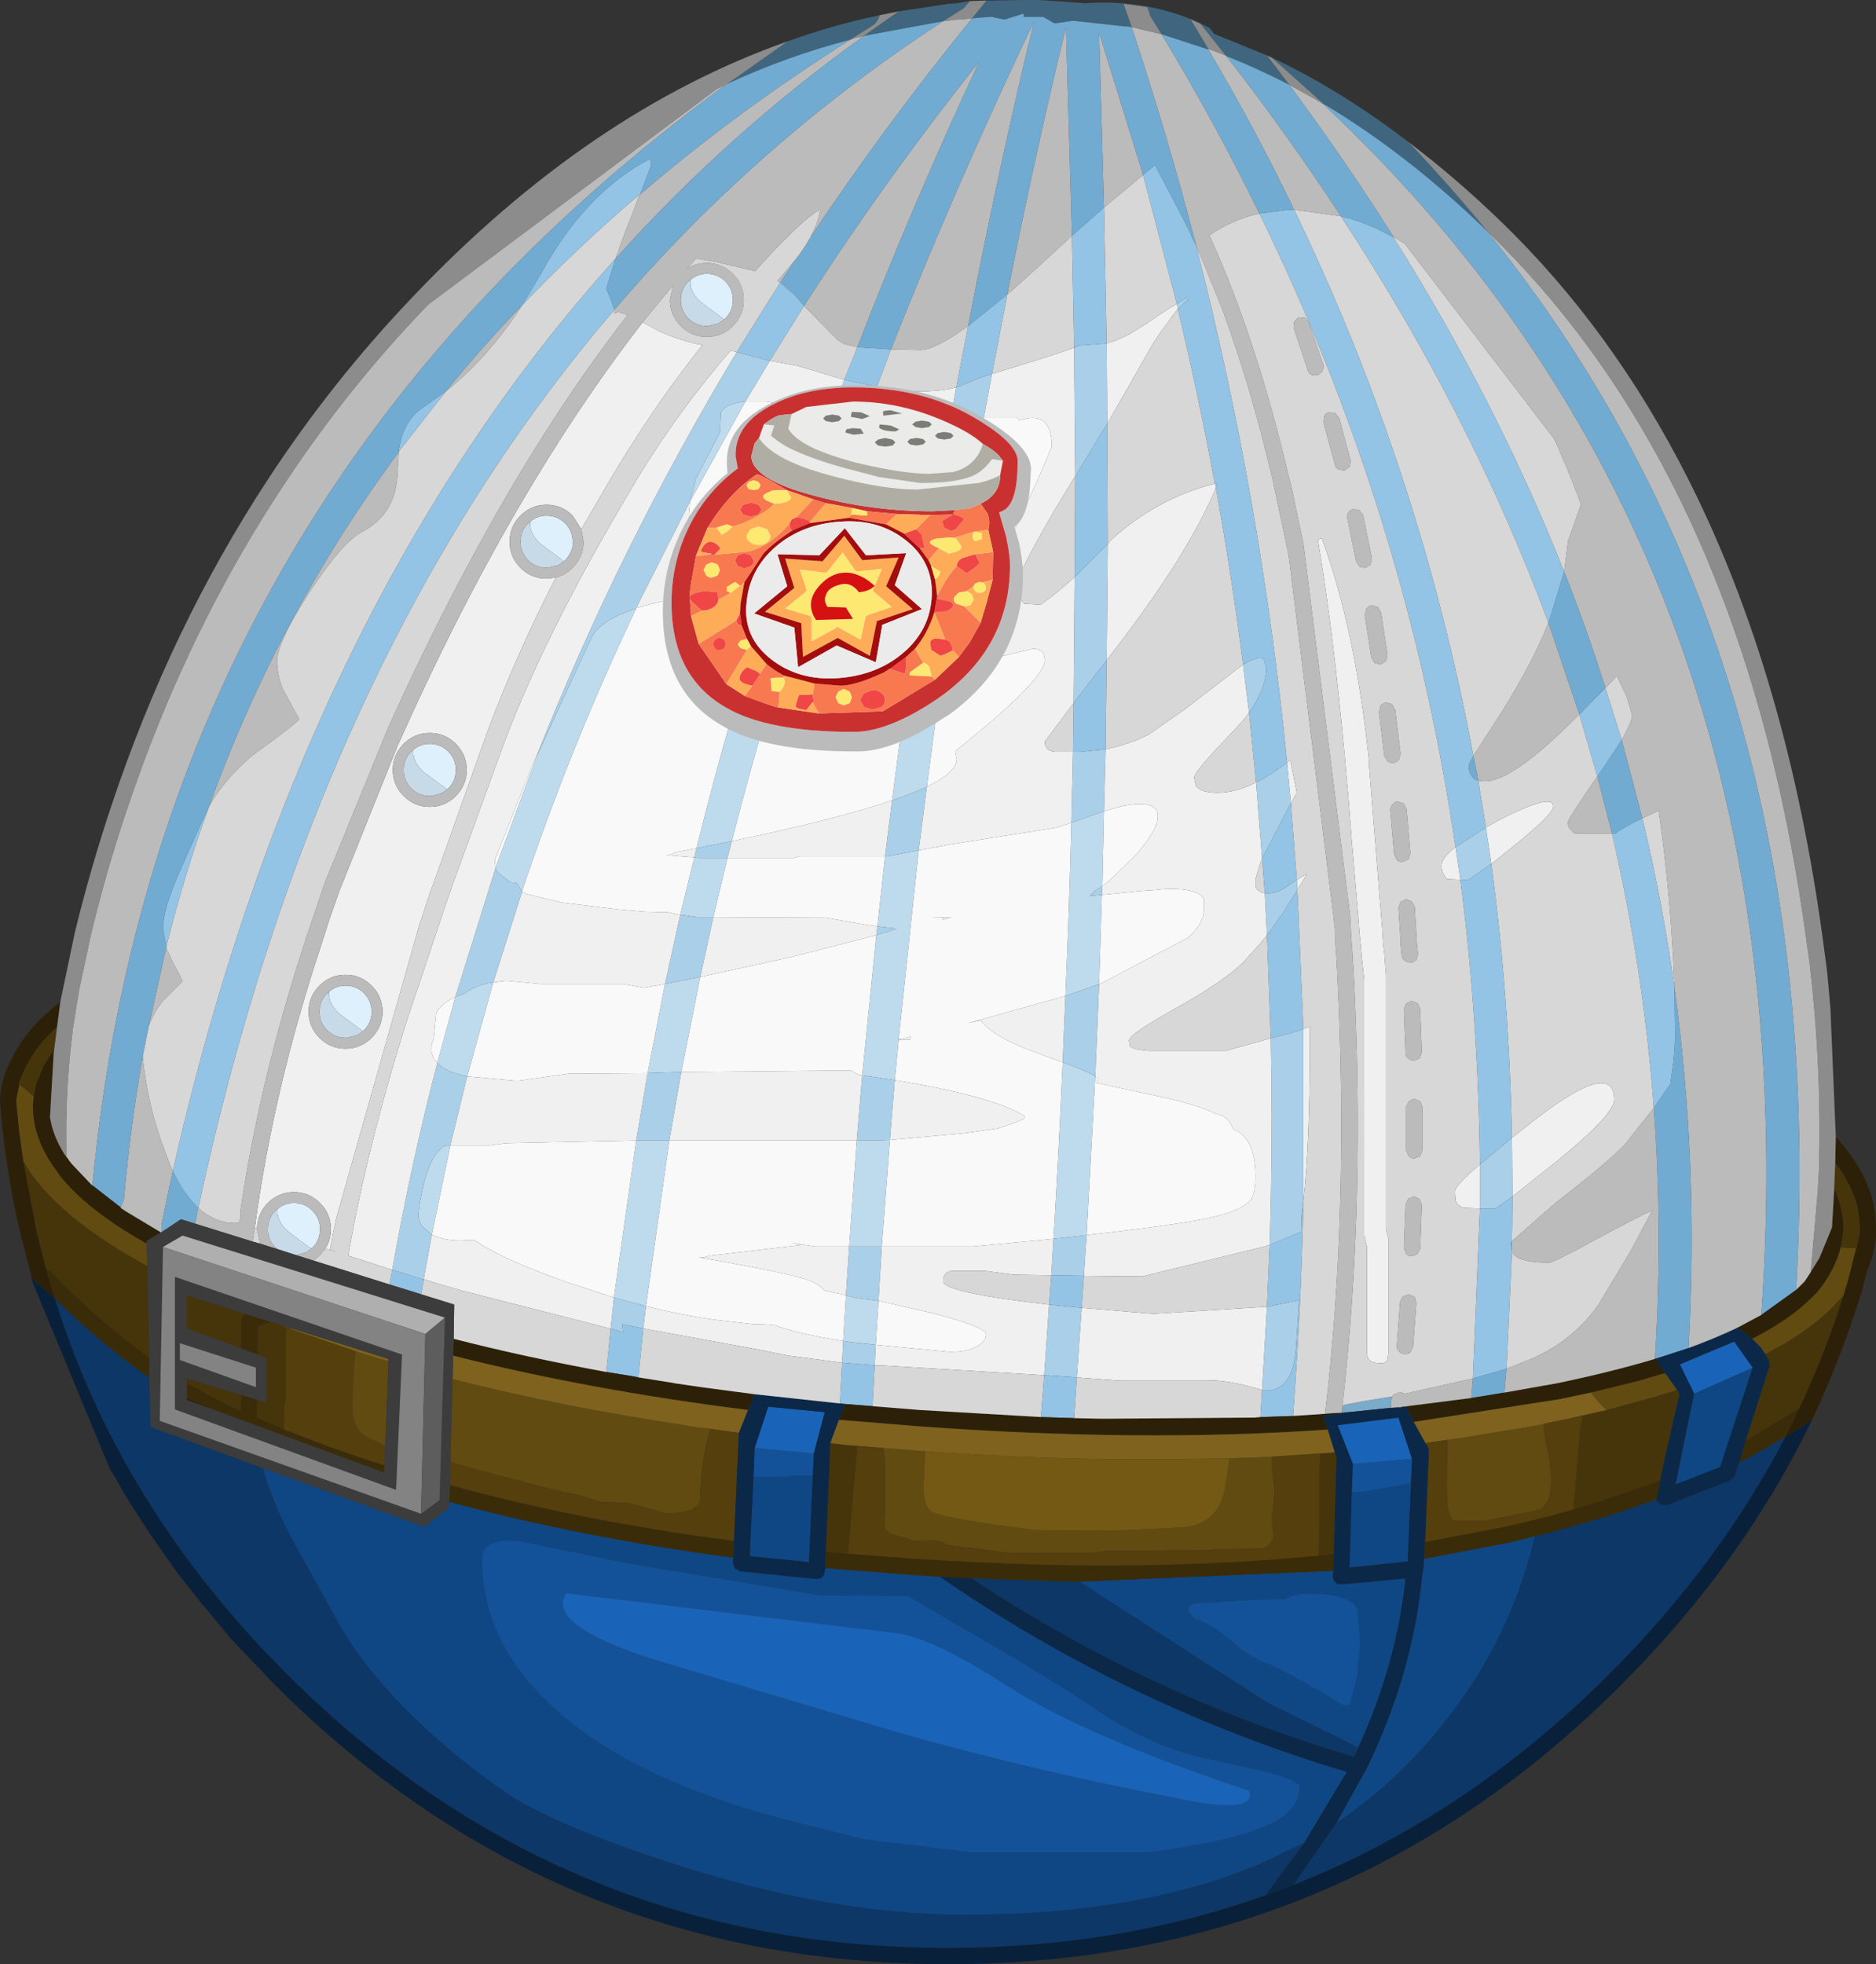 <?xml version="1.0" encoding="UTF-8" standalone="no"?>
<svg xmlns:ffdec="https://www.free-decompiler.com/flash" xmlns:xlink="http://www.w3.org/1999/xlink" ffdec:objectType="shape" height="180.75px" width="172.65px" xmlns="http://www.w3.org/2000/svg">
  <rect width="100%" height="100%" fill="#333333" stroke="none"/>
  <g transform="matrix(1.0, 0.0, 0.0, 1.0, 112.3, 141.45)">
    <path d="M4.3 -136.35 L6.35 -133.65 Q3.45 -135.15 0.55 -136.3 L0.5 -136.35 -1.85 -139.3 -1.0 -138.9 -0.65 -138.45 -0.6 -138.35 4.3 -136.35 M9.5 -131.9 L4.75 -136.15 Q11.1 -133.15 17.3 -128.4 21.1 -124.4 24.55 -120.2 17.15 -127.35 9.5 -131.9 M-39.8 -137.65 Q-35.65 -139.15 -31.35 -140.05 -31.5 -139.45 -32.0 -139.1 L-34.05 -137.8 Q-39.85 -136.3 -45.45 -133.7 L-45.4 -133.7 -39.8 -137.65 M-29.6 -140.4 L-25.0 -141.1 -24.25 -141.15 -23.05 -141.35 -23.6 -140.7 -25.5 -139.5 -32.8 -138.15 -29.6 -140.4 M-21.5 -141.4 L-21.0 -141.4 -20.95 -141.4 -18.15 -141.45 -18.1 -141.45 -16.8 -141.45 -16.75 -141.45 -15.9 -141.4 -14.4 -141.3 -12.5 -141.15 Q-7.6 -141.5 -3.25 -139.9 L-2.75 -139.7 -1.1 -136.95 -1.1 -136.9 -5.4 -138.3 -6.45 -140.0 -6.7 -140.8 -8.9 -141.1 -8.15 -138.95 -8.65 -139.05 -8.6 -139.0 -13.6 -139.55 -13.45 -139.55 -15.25 -139.3 -16.3 -139.9 -18.1 -139.9 -18.1 -140.2 -19.85 -139.65 -21.05 -139.9 -21.1 -139.9 -22.45 -139.8 -22.85 -139.75 -21.5 -141.4" fill="#3f667e" fill-rule="evenodd" stroke="none"/>
    <path d="M9.5 -131.85 L9.5 -131.9 Q17.15 -127.35 24.55 -120.2 56.3 -80.9 53.0 -22.75 L49.8 -20.45 Q54.6 -89.55 9.5 -131.85 M0.55 -136.3 Q3.45 -135.15 6.35 -133.65 11.5 -126.7 15.95 -119.65 L15.95 -119.6 Q13.6 -120.95 11.1 -121.55 6.2 -129.05 0.55 -136.3 M31.65 -88.85 Q33.75 -83.55 35.45 -78.15 L33.05 -75.7 30.2 -84.15 30.4 -84.75 31.65 -88.85 M36.95 -73.35 L38.85 -66.15 Q37.25 -65.4 36.35 -64.75 L36.05 -64.75 34.7 -70.0 34.95 -70.35 36.95 -73.35 M41.8 -50.6 Q44.05 -34.3 43.1 -17.4 L40.65 -16.6 40.0 -16.4 Q40.75 -28.1 39.9 -39.5 L41.35 -41.6 41.4 -41.6 41.7 -43.7 41.8 -44.8 41.85 -45.75 41.85 -46.45 41.8 -50.6 M6.8 -122.15 L6.35 -122.15 3.6 -121.8 Q-0.5 -130.2 -5.4 -138.3 L-1.1 -136.9 Q3.2 -129.65 6.8 -122.15 M23.75 -69.6 Q22.85 -69.9 22.85 -71.05 L23.3 -71.9 23.75 -69.6 M26.35 -15.5 L26.15 -13.3 23.1 -12.8 23.25 -14.6 26.35 -15.5 M26.85 -27.25 L26.85 -26.35 26.75 -27.05 26.85 -27.25 M16.7 -12.0 L17.2 -12.05 17.1 -12.0 16.7 -12.0 M-45.45 -133.7 Q-39.85 -136.3 -34.05 -137.8 -44.55 -131.15 -53.4 -123.55 L-52.4 -126.15 Q-52.4 -126.8 -52.55 -126.8 -58.45 -123.7 -62.55 -116.2 L-64.25 -113.35 Q-67.95 -109.5 -71.25 -105.45 L-73.3 -104.0 Q-75.25 -102.75 -75.6 -99.9 L-75.6 -99.85 Q-86.7 -84.85 -93.05 -67.25 L-93.8 -65.65 -95.85 -61.05 Q-97.3 -57.7 -97.3 -56.0 L-97.0 -54.35 -97.0 -54.25 -98.6 -47.05 -99.15 -44.3 Q-100.3 -37.85 -100.9 -31.05 L-101.2 -30.3 -100.75 -30.0 -103.9 -32.45 -103.8 -32.35 Q-97.8 -95.45 -45.45 -133.7 M-32.85 -138.1 L-32.8 -138.15 -25.5 -139.5 Q-42.55 -128.4 -55.75 -112.95 L-56.1 -113.9 -56.5 -114.9 -55.65 -117.65 Q-45.35 -129.15 -32.85 -138.1 M-39.1 -117.55 Q-38.25 -118.65 -37.7 -119.65 -30.85 -129.9 -22.85 -139.75 L-22.45 -139.8 -21.1 -139.9 -21.05 -139.9 -19.85 -139.65 -18.1 -140.2 -18.1 -139.9 -16.3 -139.9 -15.25 -139.3 -13.45 -139.55 -13.6 -139.55 -8.6 -139.0 -8.65 -139.05 -8.15 -138.95 Q-4.85 -129.0 -2.2 -118.8 L-2.6 -119.6 -2.85 -120.2 -3.0 -120.5 -3.25 -121.0 -6.0 -126.25 -7.1 -125.35 -11.15 -138.45 -10.7 -122.35 -13.65 -119.75 -14.2 -138.95 Q-17.15 -126.75 -19.6 -114.35 L-23.2 -111.45 Q-20.5 -125.55 -17.15 -139.45 -24.4 -124.25 -30.3 -109.3 L-33.4 -109.5 Q-28.35 -122.55 -22.2 -135.75 -30.95 -124.75 -38.3 -113.3 L-39.15 -114.3 -40.5 -115.45 -39.1 -117.55 M-94.05 -30.3 L-94.35 -28.85 -95.65 -29.25 -97.45 -28.05 -97.45 -28.7 -96.4 -33.7 Q-95.35 -31.5 -94.05 -30.3 M-38.9 -114.9 L-38.7 -114.9 -38.9 -114.9" fill="#71abd2" fill-rule="evenodd" stroke="none"/>
    <path d="M17.65 -7.2 L17.55 -4.95 13.1 -4.15 12.1 -4.15 12.2 -6.75 17.65 -7.2 M12.9 9.85 L12.6 12.85 11.9 15.5 11.3 15.45 Q5.75 12.15 4.0 11.5 2.55 10.95 1.0 9.55 -0.55 8.15 -2.45 7.45 L-2.95 6.75 Q-2.95 6.2 -2.4 6.1 L3.4 5.75 6.0 5.7 Q7.0 5.0 9.6 5.25 12.35 5.55 12.65 6.75 L12.9 9.85 M-36.8 5.35 L-28.75 5.4 -20.1 10.45 Q-14.65 13.65 -11.35 15.9 -6.75 19.0 -2.0 20.2 L3.45 21.4 Q7.3 22.3 7.3 23.0 7.3 25.0 4.9 26.25 1.7 27.95 -6.55 29.0 L-23.05 29.0 -32.9 27.8 -38.85 26.3 Q-53.75 22.6 -61.25 15.8 -67.95 9.75 -67.95 2.0 -67.95 -0.05 -64.3 0.4 L-54.5 2.4 -46.45 3.75 -36.8 5.35 M-37.4 -7.7 L-37.5 -5.65 -39.25 -5.65 -40.0 -5.55 -42.85 -5.55 -42.95 -5.6 -42.85 -8.2 -42.8 -8.2 -42.75 -8.2 -37.4 -7.7 M2.7 23.35 Q-12.35 18.35 -19.65 13.65 -27.0 8.9 -30.45 8.75 L-60.2 5.15 Q-62.1 8.0 -52.5 11.15 L-29.6 18.0 Q-16.35 21.75 -2.05 24.4 3.25 25.3 2.7 23.35" fill="#135298" fill-rule="evenodd" stroke="none"/>
    <path d="M10.4 3.1 L10.35 3.6 10.45 4.0 10.75 4.3 11.2 4.35 17.05 3.8 Q16.2 12.0 12.4 20.0 L12.7 19.4 10.4 18.2 4.65 15.4 -0.55 12.1 -5.9 8.65 -12.95 4.1 10.4 3.1 M-25.8 3.65 Q-8.45 15.6 11.65 21.6 L7.75 28.1 4.15 29.85 Q-7.05 34.75 -23.5 34.75 -36.1 34.75 -50.8 29.9 -61.5 26.4 -65.75 23.5 -71.1 19.8 -75.15 15.65 -79.1 11.6 -81.15 7.9 L-85.5 0.05 Q-87.4 -3.6 -88.1 -6.35 L-73.25 -0.95 -71.0 -2.7 -70.95 -3.25 Q-58.95 0.0 -44.8 1.9 L-44.85 2.4 -44.65 2.9 -44.15 3.15 -37.2 3.85 -36.8 3.8 -36.5 3.55 -36.4 3.15 -36.35 2.85 -28.75 3.45 -25.8 3.65 M10.7 26.3 L13.35 21.5 13.4 21.45 Q17.75 12.55 18.6 3.4 L18.7 3.0 18.75 2.0 26.6 0.5 28.45 0.05 28.5 0.05 28.95 -0.1 28.8 0.55 Q27.1 7.3 23.5 13.0 18.25 21.2 10.7 26.3 M17.55 -4.95 L17.25 2.25 17.15 2.25 11.9 2.8 12.1 -4.15 13.1 -4.15 17.55 -4.95 M49.0 -15.6 L46.0 -6.45 41.9 -4.85 43.6 -13.2 49.0 -15.6 M-36.8 5.35 L-46.45 3.75 -54.5 2.4 -64.3 0.4 Q-67.95 -0.05 -67.95 2.0 -67.95 9.75 -61.25 15.8 -53.75 22.6 -38.85 26.3 L-32.9 27.8 -23.05 29.0 -6.55 29.0 Q1.7 27.95 4.9 26.25 7.3 25.0 7.3 23.0 7.3 22.3 3.45 21.4 L-2.0 20.2 Q-6.75 19.0 -11.35 15.9 -14.65 13.65 -20.1 10.45 L-28.75 5.4 -36.8 5.35 M12.9 9.85 L12.65 6.75 Q12.35 5.55 9.6 5.25 7.0 5.0 6.0 5.7 L3.4 5.75 -2.4 6.1 Q-2.95 6.2 -2.95 6.75 L-2.45 7.45 Q-0.55 8.15 1.0 9.55 2.55 10.95 4.0 11.5 5.75 12.15 11.3 15.45 L11.9 15.5 12.6 12.85 12.9 9.85 M-37.5 -5.65 L-37.85 2.3 -43.3 1.75 -42.95 -5.6 -42.85 -5.55 -40.0 -5.55 -39.25 -5.65 -37.5 -5.65" fill="#0f4785" fill-rule="evenodd" stroke="none"/>
    <path d="M12.2 -6.75 L10.8 -10.3 16.4 -11.0 17.65 -7.2 12.2 -6.75 M43.6 -13.2 L43.3 -13.9 43.25 -13.95 42.3 -15.9 47.3 -18.0 49.0 -15.6 43.6 -13.2 M-42.85 -8.2 L-41.6 -12.0 -36.4 -11.5 -37.4 -7.7 -42.75 -8.2 -42.8 -8.2 -42.85 -8.2 M2.7 23.35 Q3.25 25.3 -2.05 24.4 -16.35 21.75 -29.6 18.0 L-52.5 11.15 Q-62.1 8.0 -60.2 5.15 L-30.45 8.75 Q-27.0 8.9 -19.65 13.65 -12.35 18.35 2.7 23.35" fill="#1964b8" fill-rule="evenodd" stroke="none"/>
    <path d="M11.1 -121.55 Q13.6 -120.95 15.95 -119.6 25.4 -104.55 31.65 -88.85 L30.4 -84.75 30.2 -84.15 Q23.1 -103.3 11.1 -121.55 M3.6 -121.8 L6.35 -122.15 6.8 -122.15 Q18.4 -98.15 23.3 -71.9 L22.85 -71.05 Q22.85 -69.9 23.75 -69.6 L24.45 -65.3 21.65 -63.5 Q17.15 -94.2 3.6 -121.8 M23.25 -14.6 L23.9 -30.25 25.35 -30.25 26.9 -31.35 26.85 -27.25 26.75 -27.05 26.85 -26.35 26.85 -26.3 26.35 -15.5 23.25 -14.6 M23.9 -34.3 Q23.75 -47.7 22.1 -60.5 L22.85 -60.5 24.95 -61.95 Q26.6 -49.6 26.85 -36.75 L23.9 -34.3 M39.9 -39.5 Q38.95 -52.3 36.05 -64.75 L36.35 -64.75 Q37.25 -65.4 38.85 -66.15 40.7 -58.45 41.8 -50.6 L41.85 -46.45 41.85 -45.75 41.8 -44.8 41.7 -43.7 41.4 -41.6 41.35 -41.6 39.9 -39.5 M34.7 -70.0 L33.05 -75.7 35.45 -78.15 36.95 -73.35 34.95 -70.35 34.7 -70.0 M-2.2 -118.75 Q3.75 -95.6 6.15 -71.3 L6.1 -71.25 Q4.6 -70.1 3.3 -69.45 L2.65 -75.85 Q4.2 -78.1 4.25 -79.95 L4.1 -80.5 4.0 -80.85 3.65 -80.9 Q3.15 -80.9 2.1 -80.3 1.05 -88.5 -0.4 -96.55 L-0.3 -96.9 -0.3 -97.0 -0.5 -96.95 Q-2.0 -105.05 -3.9 -113.0 L-2.95 -113.95 -2.85 -113.45 -3.0 -114.1 -2.5 -114.4 -4.0 -113.5 -7.1 -125.35 -6.0 -126.25 -3.25 -121.0 -3.0 -120.5 -2.85 -120.2 -2.6 -119.6 -2.2 -118.8 -2.2 -118.75 M6.5 -67.55 L7.05 -60.5 6.45 -60.1 Q5.35 -59.25 4.5 -59.25 L4.1 -59.25 3.85 -62.45 6.5 -67.55 M7.1 -59.55 L7.65 -46.75 6.7 -46.45 4.65 -45.9 4.3 -55.4 4.7 -55.9 5.5 -57.1 5.65 -57.25 7.1 -59.55 M7.65 -30.85 Q7.45 -21.1 6.7 -11.15 L3.7 -11.05 3.85 -13.55 4.0 -13.5 Q6.8 -13.3 7.0 -17.8 L7.25 -21.75 7.25 -21.8 4.3 -21.2 4.55 -26.9 7.45 -28.1 7.5 -29.65 7.65 -30.85 M-13.2 -14.7 L-13.45 -10.95 -16.5 -11.05 -16.2 -14.9 -13.2 -14.7 M-64.25 -113.35 L-62.55 -116.2 Q-58.45 -123.7 -52.55 -126.8 -52.4 -126.8 -52.4 -126.15 L-53.4 -123.55 -53.45 -123.55 Q-59.2 -118.65 -64.25 -113.35 M-71.25 -105.45 L-75.6 -99.9 Q-75.25 -102.75 -73.3 -104.0 L-71.25 -105.45 M-93.05 -67.25 Q-95.35 -60.95 -97.0 -54.3 L-97.0 -54.25 -97.0 -54.35 -97.3 -56.0 Q-97.3 -57.7 -95.85 -61.05 L-93.8 -65.65 -93.05 -67.25 M-96.4 -33.7 Q-84.65 -85.5 -55.65 -117.65 L-56.5 -114.9 -56.1 -113.9 -55.75 -112.95 Q-83.15 -81.0 -94.05 -30.3 -95.35 -31.5 -96.4 -33.7 M-76.45 -23.25 L-76.2 -24.6 -73.3 -23.7 -73.55 -22.35 -76.45 -23.25 M-44.5 -109.05 L-40.5 -115.45 -39.15 -114.3 -38.3 -113.3 -41.45 -108.25 -44.5 -109.05 M-10.7 -122.35 L-10.45 -109.85 -13.05 -109.65 -13.45 -109.45 -13.65 -119.75 -10.7 -122.35 M-33.4 -109.5 L-30.3 -109.3 -31.6 -105.85 -34.6 -106.5 -33.4 -109.5 M-23.2 -111.45 L-19.6 -114.35 -21.0 -107.05 -22.05 -106.7 -24.3 -105.8 -23.2 -111.45 M-13.35 -97.6 L-11.0 -101.5 -10.4 -102.45 -10.35 -91.4 -13.4 -88.35 -13.35 -97.6 M-10.45 -80.7 L-10.55 -72.5 -13.0 -72.25 -13.55 -72.25 -13.5 -76.75 -10.45 -80.7 M-15.55 -24.1 L-12.55 -24.05 -12.75 -21.1 -15.75 -21.4 -15.55 -24.1 M-34.8 -16.05 L-31.8 -15.8 -32.0 -12.05 -34.5 -12.25 -35.0 -12.3 -34.8 -16.05 M-56.1 -19.2 L-54.95 -18.85 -55.05 -19.6 -53.1 -19.2 -53.55 -14.7 -54.05 -14.8 -56.5 -15.2 -56.1 -19.2" fill="#93c4e5" fill-rule="evenodd" stroke="none"/>
    <path d="M21.65 -63.5 L24.45 -65.3 24.95 -61.95 22.85 -60.5 22.1 -60.5 21.65 -63.5 M6.15 -71.3 L6.15 -71.25 6.5 -67.55 3.85 -62.45 3.3 -69.45 Q4.6 -70.1 6.1 -71.25 L6.15 -71.3 M7.1 -59.6 L7.1 -59.55 5.65 -57.25 5.5 -57.1 4.7 -55.9 4.3 -55.4 4.1 -59.25 4.5 -59.25 Q5.35 -59.25 6.45 -60.1 L7.05 -60.5 7.1 -59.6 M2.1 -80.3 Q3.15 -80.9 3.65 -80.9 L4.0 -80.85 4.1 -80.5 4.25 -79.95 Q4.2 -78.1 2.65 -75.85 L2.1 -80.3 M4.65 -45.9 L6.7 -46.45 7.65 -46.75 7.65 -30.85 7.5 -29.65 7.45 -28.1 4.55 -26.9 Q4.85 -36.5 4.65 -45.9 M4.3 -21.2 L7.25 -21.8 7.25 -21.75 7.0 -17.8 Q6.8 -13.3 4.0 -13.5 L3.85 -13.55 4.3 -21.2 M26.85 -36.75 L26.9 -31.35 25.35 -30.25 23.9 -30.25 23.9 -34.3 26.85 -36.75 M-12.3 -27.8 L-12.55 -24.05 -15.55 -24.1 -15.35 -27.45 -12.3 -27.8 M-43.7 -104.5 Q-45.55 -104.3 -45.95 -103.5 L-46.05 -101.65 -48.15 -97.6 -48.25 -97.4 -48.8 -95.3 -53.75 -85.5 -53.75 -85.45 Q-56.9 -84.45 -57.8 -82.9 L-61.0 -76.0 -62.9 -71.85 -62.85 -72.05 Q-55.3 -91.1 -44.5 -109.05 L-41.45 -108.25 -43.7 -104.5 M-35.8 -103.2 L-34.6 -106.5 -31.6 -105.85 -32.7 -102.9 -33.6 -102.9 -35.8 -103.2 M-4.0 -113.5 L-2.5 -114.4 -3.0 -114.1 -2.85 -113.45 -2.95 -113.95 -3.9 -113.0 -3.9 -113.05 -4.0 -113.5 M-0.5 -96.95 L-0.3 -97.0 -0.3 -96.9 -0.4 -96.55 -0.5 -96.95 M-10.55 -72.5 L-10.7 -66.8 -13.7 -65.75 -13.55 -72.25 -13.0 -72.25 -10.55 -72.5 M-10.85 -59.9 L-10.9 -59.1 -12.0 -59.0 -11.65 -59.4 -11.1 -59.75 -10.85 -59.95 -10.85 -59.9 M-11.15 -50.85 L-11.5 -42.4 Q-12.2 -42.85 -14.5 -43.7 L-14.25 -49.8 -11.4 -50.8 -11.15 -50.85 M-24.3 -105.8 L-22.05 -106.7 -21.0 -107.05 -21.75 -103.05 -22.45 -103.05 -24.8 -103.05 -24.3 -105.8 M-25.65 -98.15 L-24.6 -98.55 -25.75 -97.55 -25.65 -98.15 M-30.2 -67.8 Q-28.3 -68.45 -27.0 -69.05 L-27.75 -63.2 -30.6 -62.65 -30.85 -62.65 -30.2 -67.8 M-13.5 -76.75 L-13.4 -88.35 -10.35 -91.4 -10.45 -80.7 -13.5 -76.75 M-13.35 -97.6 L-13.45 -109.45 -13.05 -109.65 -10.45 -109.85 -10.4 -102.45 -11.0 -101.5 -13.35 -97.6 M-37.4 -89.65 L-37.4 -89.6 -38.3 -89.25 -40.95 -88.55 -39.35 -93.25 -35.75 -94.5 -37.4 -89.65 M-48.2 -63.4 L-44.95 -64.05 -45.35 -62.5 -48.0 -62.5 -48.4 -62.55 -48.2 -63.4 M-31.55 -56.2 L-29.8 -56.0 -30.0 -55.9 -31.65 -55.4 -31.55 -56.2 M-32.95 -42.5 L-29.95 -42.05 -30.4 -36.55 -32.0 -36.5 -33.45 -36.5 -32.95 -42.5 M-34.15 -26.75 L-31.15 -26.75 -31.45 -21.75 -33.5 -22.0 -34.45 -22.25 -34.15 -26.75 M-31.7 -17.7 L-31.8 -15.8 -34.8 -16.05 -34.7 -18.05 -34.0 -17.95 -31.7 -17.7 M-16.2 -14.9 L-15.75 -21.4 -12.75 -21.1 -13.2 -14.7 -16.2 -14.9 M-46.65 -57.05 L-47.85 -51.55 -51.1 -50.9 -49.7 -57.25 -49.45 -57.25 -48.15 -57.05 -46.65 -57.05 M-52.7 -42.7 L-51.3 -42.75 -49.6 -42.8 -50.7 -36.5 -53.75 -36.5 -52.7 -42.7 M-55.8 -22.05 L-52.85 -21.25 -53.1 -19.2 -55.05 -19.6 -54.95 -18.85 -56.1 -19.2 -55.8 -22.05 M-64.25 -59.4 L-66.9 -51.05 Q-68.75 -50.8 -69.85 -49.75 L-69.5 -50.05 -70.4 -49.7 -66.7 -61.55 -66.7 -61.6 -66.55 -61.25 -66.05 -60.8 -65.3 -60.25 -64.75 -60.2 -64.3 -59.5 -64.25 -59.45 -64.25 -59.4 M-72.05 -43.65 Q-71.3 -42.8 -69.3 -42.4 L-70.85 -36.05 -71.25 -36.05 Q-73.05 -35.3 -73.8 -29.8 -73.85 -29.15 -73.4 -28.55 L-72.55 -27.85 -73.3 -23.75 -73.3 -23.7 -76.2 -24.6 Q-74.5 -34.25 -72.05 -43.65" fill="#aacfe8" fill-rule="evenodd" stroke="none"/>
    <path d="M-48.75 -115.7 Q-48.1 -116.25 -47.25 -116.25 -46.25 -116.25 -45.55 -115.55 -44.85 -114.85 -44.85 -113.85 -44.85 -112.85 -45.55 -112.15 L-45.65 -112.05 -47.8 -113.65 Q-48.8 -114.55 -48.75 -115.5 L-48.75 -115.7 M-78.9 -46.55 L-81.05 -48.15 Q-82.05 -49.05 -82.0 -50.0 L-82.0 -50.2 Q-81.35 -50.75 -80.5 -50.75 -79.5 -50.75 -78.8 -50.05 -78.1 -49.35 -78.1 -48.35 -78.1 -47.35 -78.8 -46.65 L-78.9 -46.55 M-86.75 -30.2 Q-86.1 -30.75 -85.25 -30.75 -84.25 -30.75 -83.55 -30.05 -82.85 -29.35 -82.85 -28.35 -82.85 -27.5 -83.35 -26.85 L-83.55 -26.65 -83.65 -26.55 -84.7 -27.3 -85.8 -28.15 Q-86.8 -29.05 -86.75 -30.0 L-86.75 -30.2 M-63.5 -93.45 Q-62.85 -94.0 -62.0 -94.0 -61.0 -94.0 -60.3 -93.3 -59.6 -92.6 -59.6 -91.6 L-59.6 -91.2 Q-59.75 -90.45 -60.3 -89.9 L-60.35 -89.8 -60.4 -89.8 -62.55 -91.4 Q-63.55 -92.3 -63.5 -93.25 L-63.5 -93.45 M-74.25 -72.45 Q-73.6 -73.0 -72.75 -73.0 -71.75 -73.0 -71.05 -72.3 -70.35 -71.6 -70.35 -70.6 -70.35 -69.6 -71.05 -68.9 L-71.15 -68.8 -73.3 -70.4 Q-74.3 -71.3 -74.25 -72.25 L-74.25 -72.45" fill="#def0fc" fill-rule="evenodd" stroke="none"/>
    <path d="M-45.65 -112.05 L-46.15 -111.7 -47.1 -111.45 -47.25 -111.45 Q-48.25 -111.45 -48.95 -112.15 -49.65 -112.85 -49.65 -113.85 -49.65 -114.85 -48.95 -115.55 L-48.9 -115.55 -48.75 -115.7 -48.75 -115.5 Q-48.8 -114.55 -47.8 -113.65 L-45.65 -112.05 M-82.0 -50.2 L-82.0 -50.0 Q-82.05 -49.05 -81.05 -48.15 L-78.9 -46.55 -79.4 -46.2 -80.35 -45.95 -80.5 -45.95 Q-81.5 -45.95 -82.2 -46.65 -82.9 -47.35 -82.9 -48.35 -82.9 -49.35 -82.2 -50.05 L-82.15 -50.05 -82.0 -50.2 M-86.75 -26.5 L-86.95 -26.65 Q-87.6 -27.3 -87.65 -28.15 L-87.65 -28.35 Q-87.65 -29.35 -86.95 -30.05 L-86.9 -30.05 -86.75 -30.2 -86.75 -30.0 Q-86.8 -29.05 -85.8 -28.15 L-84.7 -27.3 -83.65 -26.55 -84.15 -26.2 -85.05 -25.95 -86.75 -26.5 M-60.4 -89.8 L-60.9 -89.45 -61.85 -89.2 -62.0 -89.2 Q-63.0 -89.2 -63.7 -89.9 -64.4 -90.6 -64.4 -91.6 -64.4 -92.6 -63.7 -93.3 L-63.65 -93.3 -63.5 -93.45 -63.5 -93.25 Q-63.55 -92.3 -62.55 -91.4 L-60.4 -89.8 M-71.15 -68.8 L-71.65 -68.45 -72.6 -68.2 -72.75 -68.2 Q-73.75 -68.2 -74.45 -68.9 -75.15 -69.6 -75.15 -70.6 -75.15 -71.6 -74.45 -72.3 L-74.4 -72.3 -74.25 -72.45 -74.25 -72.25 Q-74.3 -71.3 -73.3 -70.4 L-71.15 -68.8" fill="#c7dae7" fill-rule="evenodd" stroke="none"/>
    <path d="M-48.8 -95.3 L-48.25 -97.4 -48.15 -97.6 -46.05 -101.65 -45.95 -103.5 Q-45.55 -104.3 -43.7 -104.5 L-48.8 -95.3 M-62.9 -71.85 L-61.0 -76.0 -57.8 -82.9 Q-56.9 -84.45 -53.75 -85.45 -59.8 -72.75 -64.25 -59.45 L-64.3 -59.5 -64.75 -60.2 -65.3 -60.25 -66.05 -60.8 -66.55 -61.25 -66.7 -61.6 -62.9 -71.85 M-14.5 -43.7 Q-12.2 -42.85 -11.5 -42.4 L-12.3 -27.8 -15.35 -27.45 Q-14.85 -35.5 -14.5 -43.7 M-35.8 -103.2 L-33.6 -102.9 -32.7 -102.9 -35.75 -94.5 -39.35 -93.25 -35.8 -103.2 M-24.8 -103.05 L-22.45 -103.05 -21.75 -103.05 Q-24.8 -86.2 -27.0 -69.05 -28.3 -68.45 -30.2 -67.8 -28.3 -82.8 -25.75 -97.55 L-24.6 -98.55 -25.65 -98.15 -24.8 -103.05 M-37.4 -89.6 Q-41.7 -76.75 -44.95 -64.05 L-48.2 -63.4 Q-45.1 -75.9 -40.95 -88.55 L-38.3 -89.25 -37.4 -89.6 M-30.85 -62.65 L-30.6 -62.65 -27.75 -63.2 -29.6 -45.8 -29.7 -45.75 -29.6 -45.75 -29.95 -42.05 -32.95 -42.5 -31.65 -55.4 -30.0 -55.9 -29.8 -56.0 -31.55 -56.2 -30.85 -62.65 M-30.4 -36.55 L-31.15 -26.75 -34.15 -26.75 -33.45 -36.5 -32.0 -36.5 -30.4 -36.55 M-47.85 -51.55 L-49.6 -42.8 -51.3 -42.75 -52.7 -42.7 -51.1 -50.9 -47.85 -51.55 M-50.7 -36.5 L-52.85 -21.25 -55.8 -22.05 -53.75 -36.5 -50.7 -36.5 M-34.7 -18.05 L-34.45 -22.25 -33.5 -22.0 -31.45 -21.75 -31.7 -17.7 -34.0 -17.95 -34.7 -18.05 M-13.7 -65.75 L-10.7 -66.8 -10.85 -59.95 -11.1 -59.75 -11.65 -59.4 -12.0 -59.0 -10.9 -59.1 -11.15 -50.85 -11.4 -50.8 -14.25 -49.8 Q-13.9 -57.75 -13.7 -65.75 M-49.7 -57.25 L-48.4 -62.55 -48.0 -62.5 -45.35 -62.5 -46.65 -57.05 -48.15 -57.05 -49.45 -57.25 -49.7 -57.25 M-70.4 -49.7 L-69.5 -50.05 -69.85 -49.75 Q-68.75 -50.8 -66.9 -51.05 L-69.3 -42.4 Q-71.3 -42.8 -72.05 -43.65 L-70.4 -49.7 M-70.85 -36.05 L-72.55 -27.85 -73.4 -28.55 Q-73.85 -29.15 -73.8 -29.8 -73.05 -35.3 -71.25 -36.05 L-70.85 -36.05" fill="#bedbee" fill-rule="evenodd" stroke="none"/>
    <path d="M56.65 -36.85 Q59.1 -34.15 59.95 -31.35 60.35 -29.85 60.35 -28.35 L60.35 -27.9 60.35 -27.8 60.35 -27.75 60.35 -27.65 Q60.2 -26.05 59.55 -24.55 L59.1 -22.85 59.1 -22.8 Q57.2 -16.6 54.45 -10.75 L52.0 -9.2 53.25 -11.8 Q55.65 -16.85 57.35 -22.25 L57.65 -23.25 57.65 -23.2 58.1 -24.9 58.1 -24.95 58.7 -27.25 58.85 -27.9 58.85 -28.35 Q58.85 -29.65 58.5 -30.95 L58.5 -30.9 Q57.9 -32.75 56.6 -34.45 L56.65 -36.85 M-109.2 -23.2 L-110.35 -27.65 Q-111.45 -32.2 -112.0 -36.9 L-112.0 -37.0 -112.0 -37.25 -112.05 -37.35 -112.3 -40.0 -112.3 -40.05 -112.3 -40.25 -112.3 -40.3 Q-112.2 -42.2 -111.3 -43.9 L-111.3 -43.85 Q-110.0 -46.75 -106.75 -49.25 L-107.05 -46.95 Q-109.0 -45.2 -109.95 -43.2 L-110.0 -43.1 -110.4 -42.2 -110.8 -40.25 -110.8 -40.2 -110.8 -40.1 -110.55 -37.5 -110.5 -37.1 -110.15 -34.6 -108.9 -28.0 -108.05 -24.65 -107.25 -21.95 -109.4 -23.85 -109.2 -23.2 M47.55 -19.25 L49.8 -20.45 53.0 -22.75 53.35 -23.1 53.45 -23.2 53.4 -23.15 53.8 -23.55 54.35 -24.4 55.15 -25.7 56.3 -28.5 56.5 -31.9 56.5 -32.0 56.65 -31.8 56.85 -31.25 56.85 -31.2 Q57.35 -29.75 57.35 -28.35 L57.35 -28.15 57.3 -27.95 57.3 -27.85 57.1 -26.65 Q56.55 -24.5 54.95 -22.55 L54.9 -22.5 54.55 -22.15 Q52.5 -20.05 48.95 -18.25 L48.1 -18.95 47.55 -19.25 M6.7 -11.15 L9.65 -11.35 10.25 -11.4 11.2 -11.45 11.6 -11.5 11.85 -11.5 9.45 -11.15 9.9 -9.9 Q-7.2 -8.7 -27.75 -10.2 L-35.1 -10.8 -34.5 -12.25 -32.0 -12.05 -27.65 -11.7 -16.5 -11.05 -13.45 -10.95 -11.15 -10.9 -10.15 -10.9 3.15 -11.0 3.7 -11.05 6.7 -11.15 M26.15 -13.3 L29.8 -13.95 30.95 -14.15 Q36.0 -15.2 40.0 -16.4 L40.65 -16.6 40.1 -16.35 40.95 -15.1 38.2 -14.3 34.1 -13.3 31.25 -12.7 17.8 -10.6 17.1 -12.0 17.2 -12.05 23.1 -12.8 26.15 -13.3 M-98.8 -27.0 Q-104.4 -30.15 -106.95 -33.45 L-106.9 -33.45 -107.35 -34.05 Q-109.45 -37.05 -109.25 -40.1 L-109.2 -40.55 -108.95 -41.75 -108.3 -43.35 -107.3 -44.95 -107.35 -44.65 -107.7 -38.65 Q-107.45 -36.95 -106.35 -35.2 L-106.3 -35.15 -106.2 -35.0 -106.1 -34.9 -105.9 -34.6 -105.7 -34.35 -105.75 -34.4 -103.95 -32.5 -103.9 -32.45 -100.75 -30.0 -97.5 -28.05 -98.8 -27.25 -98.8 -27.0 M-70.6 -16.7 L-70.55 -18.25 Q-63.9 -16.55 -56.5 -15.2 L-54.05 -14.8 -53.55 -14.7 -50.7 -14.25 -50.15 -14.15 -47.75 -13.8 -42.85 -13.15 -43.45 -11.7 Q-58.15 -13.55 -70.6 -16.7" fill="#2c2108" fill-rule="evenodd" stroke="none"/>
    <path d="M56.5 -32.0 L56.6 -34.45 Q57.9 -32.75 58.5 -30.9 L58.5 -30.95 Q58.85 -29.65 58.85 -28.35 L58.85 -27.9 58.7 -27.25 58.55 -26.6 57.6 -26.6 57.1 -26.65 57.3 -27.85 57.3 -27.95 57.35 -28.15 57.35 -28.35 Q57.35 -29.75 56.85 -31.2 L56.85 -31.25 56.65 -31.8 56.5 -32.0 M10.55 -7.8 L10.7 -7.35 10.45 1.55 9.05 1.7 9.1 -0.7 9.1 -6.0 9.2 -7.7 10.55 -7.8 M-34.1 -8.45 L-33.4 -8.4 -34.0 -1.35 -34.25 1.5 -35.3 1.45 -36.3 1.35 -35.9 -8.35 -35.9 -8.6 -35.9 -8.65 -34.1 -8.45 M35.55 -11.7 L39.2 -12.7 39.95 -12.9 42.05 -13.55 42.25 -13.2 42.25 -13.1 40.9 -7.2 40.45 -5.2 34.85 -3.25 32.5 -2.55 33.1 -9.75 33.35 -11.2 34.0 -11.35 35.55 -11.7 M48.35 -8.85 L50.55 -15.75 50.5 -16.3 50.45 -16.35 50.15 -16.85 Q54.55 -19.1 56.95 -21.8 L57.35 -22.25 Q55.65 -16.85 53.25 -11.8 L52.95 -11.65 48.35 -8.85 M-109.2 -40.55 L-110.5 -41.65 -110.55 -41.7 -110.4 -42.2 -110.0 -43.1 -109.95 -43.2 Q-109.0 -45.2 -107.05 -46.95 L-107.3 -44.95 -108.3 -43.35 -108.95 -41.75 -109.2 -40.55 M-110.15 -34.6 L-109.8 -34.0 Q-106.8 -29.35 -98.75 -24.95 L-98.55 -16.5 Q-103.2 -19.85 -107.6 -24.4 -107.8 -24.6 -108.05 -24.65 L-108.9 -28.0 -110.15 -34.6 M-87.15 -19.75 L-85.9 -19.3 -86.0 -18.5 -86.0 -13.0 -86.15 -11.75 -86.15 -9.9 -86.5 -10.05 -86.55 -10.1 -88.65 -10.95 -88.65 -12.65 -87.75 -12.4 -87.75 -16.5 -88.6 -16.8 -88.6 -19.4 -87.35 -19.8 -87.15 -19.75 M-89.75 -20.55 L-89.95 -20.35 -90.1 -19.95 -90.1 -17.35 -95.1 -19.2 -95.1 -22.25 -89.75 -20.55 M-90.1 -13.1 L-90.15 -11.6 -90.3 -11.65 Q-92.7 -12.8 -95.1 -14.2 L-95.1 -14.6 -90.1 -13.1" fill="#46350b" fill-rule="evenodd" stroke="none"/>
    <path d="M-27.15 -7.9 L-27.3 -4.7 Q-27.3 -2.65 -26.45 -2.3 -25.05 -1.65 -16.95 -0.65 L-9.75 -0.6 -3.4 -0.9 Q-0.05 -1.25 0.45 -4.65 L0.85 -7.25 3.6 -7.35 4.75 -7.4 4.75 -6.4 5.0 -4.3 4.75 -1.55 4.9 -0.2 Q4.85 0.65 3.9 1.05 L-0.55 1.1 -0.85 1.2 -10.3 1.25 -11.9 1.45 -19.35 1.45 -25.2 0.7 Q-25.6 0.3 -26.6 0.3 L-28.2 0.35 -29.0 0.05 -30.3 -0.3 Q-30.95 -0.65 -30.9 -1.2 L-30.85 -2.2 -30.85 -7.05 -31.0 -8.1 -31.0 -8.2 -29.65 -8.1 -27.9 -7.95 -27.15 -7.9 M34.1 -13.3 L38.2 -14.3 40.95 -15.1 42.05 -13.55 39.95 -12.9 39.2 -12.7 35.55 -11.7 Q34.55 -12.65 34.1 -13.3 M20.9 -8.95 L22.0 -9.1 28.7 -10.2 29.75 -10.4 Q29.95 -8.35 30.25 -7.55 L30.45 -5.45 Q30.45 -2.65 29.05 -2.45 L24.35 -1.5 21.45 -1.5 Q21.0 -2.1 20.9 -3.0 L20.85 -4.5 20.9 -8.95 M50.15 -16.85 L49.75 -17.45 48.95 -18.25 Q52.5 -20.05 54.55 -22.15 L54.9 -22.5 54.95 -22.55 Q56.55 -24.5 57.1 -26.65 L57.6 -26.6 58.55 -26.6 58.7 -27.25 58.1 -24.95 58.1 -24.9 57.65 -23.2 57.65 -23.25 57.35 -22.25 56.95 -21.8 Q54.55 -19.1 50.15 -16.85 M-98.8 -27.0 L-98.75 -24.95 Q-106.8 -29.35 -109.8 -34.0 L-110.15 -34.6 -110.5 -37.1 -110.55 -37.5 -110.8 -40.1 -110.8 -40.2 -110.8 -40.25 -110.4 -42.2 -110.55 -41.7 -110.5 -41.65 -109.2 -40.55 -109.25 -40.1 Q-109.45 -37.05 -107.35 -34.05 L-106.9 -33.45 -106.95 -33.45 Q-104.4 -30.15 -98.8 -27.0 M-70.85 -6.9 L-70.65 -14.55 Q-60.65 -12.0 -49.25 -10.3 L-49.0 -10.25 -48.15 -10.1 -47.6 -10.05 -46.95 -9.95 -47.0 -9.8 Q-47.9 -6.35 -47.85 -3.45 -48.1 -2.2 -51.0 -2.2 L-54.45 -3.15 -57.0 -3.25 -58.95 -3.85 -62.05 -4.55 -68.15 -6.15 -70.85 -6.9 M-85.55 -19.15 L-85.9 -19.3 -87.15 -19.75 -85.45 -19.2 -85.55 -19.15 M-76.85 -8.35 L-78.85 -9.4 Q-79.85 -10.2 -79.85 -11.75 -79.85 -15.55 -79.55 -17.1 L-78.6 -16.8 -76.8 -16.25 -76.55 -16.2 -76.85 -8.35" fill="#624b11" fill-rule="evenodd" stroke="none"/>
    <path d="M10.45 1.55 L10.4 3.1 -12.95 4.1 -14.05 4.1 -22.85 3.8 -25.8 3.65 -28.75 3.45 -36.35 2.85 -36.3 1.35 -35.3 1.45 -28.65 1.95 -25.5 2.15 -25.45 2.15 Q-6.7 3.25 9.05 1.7 L10.45 1.55 M18.75 2.0 L18.85 0.45 26.2 -0.95 28.15 -1.4 28.1 -1.4 29.15 -1.65 29.3 -1.7 29.95 -1.85 32.5 -2.55 34.85 -3.25 40.45 -5.2 40.9 -7.2 40.15 -3.45 35.3 -1.8 30.3 -0.4 29.5 -0.2 28.95 -0.1 28.5 0.05 28.45 0.05 26.6 0.5 18.75 2.0 M19.2 -8.0 L18.85 -8.7 18.9 -8.65 19.1 -8.4 19.2 -8.0 M47.75 -6.8 L48.35 -8.85 52.95 -11.65 53.25 -11.8 52.0 -9.2 47.75 -6.8 M-98.55 -16.5 L-98.55 -14.65 Q-103.0 -17.75 -107.25 -21.95 L-108.05 -24.65 Q-107.8 -24.6 -107.6 -24.4 -103.2 -19.85 -98.55 -16.5 M-70.95 -3.25 L-70.9 -4.8 Q-58.9 -1.5 -44.75 0.35 L-44.8 1.9 Q-58.95 0.0 -70.95 -3.25 M-86.15 -9.9 L-85.5 -9.65 -85.45 -9.65 Q-81.35 -8.0 -76.9 -6.6 L-76.95 -5.95 -77.8 -6.25 -92.85 -11.8 -95.1 -12.7 -95.1 -14.2 Q-92.7 -12.8 -90.3 -11.65 L-90.15 -11.6 -90.1 -13.1 -88.65 -12.65 -88.65 -10.95 -86.55 -10.1 -86.5 -10.05 -86.15 -9.9 M-89.75 -20.55 L-87.35 -19.8 -88.6 -19.4 -88.6 -16.8 -90.1 -17.35 -90.1 -19.95 -89.95 -20.35 -89.75 -20.55" fill="#3a2c09" fill-rule="evenodd" stroke="none"/>
    <path d="M9.9 -9.9 L10.55 -7.8 9.2 -7.7 4.75 -7.4 3.6 -7.35 0.85 -7.25 0.0 -7.25 Q-12.25 -6.9 -25.95 -7.8 L-27.15 -7.9 -27.9 -7.95 -29.65 -8.1 -31.0 -8.2 -34.1 -8.45 -35.9 -8.65 -35.1 -10.8 -27.75 -10.2 Q-7.2 -8.7 9.9 -9.9 M18.85 -8.7 L17.8 -10.6 31.25 -12.7 34.1 -13.3 Q34.55 -12.65 35.55 -11.7 L34.0 -11.35 33.35 -11.2 33.15 -11.15 32.1 -10.9 30.1 -10.5 29.75 -10.4 28.7 -10.2 22.0 -9.1 20.9 -8.95 18.9 -8.65 18.85 -8.7 M-70.65 -14.55 L-70.6 -16.7 Q-58.15 -13.55 -43.45 -11.7 L-44.3 -9.6 -47.6 -10.05 -48.15 -10.1 -49.0 -10.25 -49.25 -10.3 Q-60.65 -12.0 -70.65 -14.55 M-85.55 -19.15 L-85.45 -19.2 -76.55 -16.4 -76.55 -16.2 -76.8 -16.25 -78.6 -16.8 -79.55 -17.1 -85.55 -19.15" fill="#7e621e" fill-rule="evenodd" stroke="none"/>
    <path d="M18.85 0.45 L19.2 -8.0 19.1 -8.4 18.9 -8.65 20.9 -8.95 20.85 -4.5 20.9 -3.0 Q21.0 -2.1 21.45 -1.5 L24.35 -1.5 29.05 -2.45 Q30.45 -2.65 30.45 -5.45 L30.25 -7.55 Q29.95 -8.35 29.75 -10.4 L30.1 -10.5 32.1 -10.9 33.15 -11.15 33.35 -11.2 33.1 -9.75 32.5 -2.55 29.95 -1.85 29.3 -1.7 29.15 -1.65 28.1 -1.4 28.15 -1.4 26.2 -0.95 18.85 0.45 M4.75 -7.4 L9.2 -7.7 9.1 -6.0 9.1 -0.7 9.05 1.7 Q-6.7 3.25 -25.45 2.15 L-25.5 2.15 -28.65 1.95 -35.3 1.45 -34.25 1.5 -34.0 -1.35 -33.4 -8.4 -34.1 -8.45 -31.0 -8.2 -31.0 -8.1 -30.85 -7.05 -30.85 -2.2 -30.9 -1.2 Q-30.95 -0.65 -30.3 -0.3 L-29.0 0.05 -28.2 0.35 -26.6 0.3 Q-25.6 0.3 -25.2 0.7 L-19.35 1.45 -11.9 1.45 -10.3 1.25 -0.85 1.2 -0.55 1.1 3.9 1.05 Q4.85 0.65 4.9 -0.2 L4.75 -1.55 5.0 -4.3 4.75 -6.4 4.75 -7.4 M-70.9 -4.8 L-70.85 -6.9 -68.15 -6.15 -62.05 -4.55 -58.95 -3.85 -57.0 -3.25 -54.45 -3.15 -51.0 -2.2 Q-48.1 -2.2 -47.85 -3.45 -47.9 -6.35 -47.0 -9.8 L-46.95 -9.95 -47.6 -10.05 -44.3 -9.6 -44.75 0.35 Q-58.9 -1.5 -70.9 -4.8 M-85.9 -19.3 L-85.55 -19.15 -79.55 -17.1 Q-79.85 -15.55 -79.85 -11.75 -79.85 -10.2 -78.85 -9.4 L-76.85 -8.35 -76.9 -6.6 Q-81.35 -8.0 -85.45 -9.65 L-85.5 -9.65 -86.15 -9.9 -86.15 -11.75 -86.0 -13.0 -86.0 -18.5 -85.9 -19.3" fill="#543f0d" fill-rule="evenodd" stroke="none"/>
    <path d="M-27.15 -7.9 L-25.95 -7.8 Q-12.25 -6.9 0.0 -7.25 L0.85 -7.25 0.45 -4.65 Q-0.05 -1.25 -3.4 -0.9 L-9.75 -0.6 -16.95 -0.65 Q-25.05 -1.65 -26.45 -2.3 -27.3 -2.65 -27.3 -4.7 L-27.15 -7.9" fill="#745914" fill-rule="evenodd" stroke="none"/>
    <path d="M11.25 -12.15 L13.4 -12.55 15.85 -12.95 15.75 -12.7 15.75 -12.65 15.7 -12.1 15.7 -11.9 12.3 -11.55 11.85 -11.5 11.6 -11.5 11.2 -11.45 11.25 -12.15" fill="#7babcb" fill-rule="evenodd" stroke="none"/>
    <path d="M43.1 -17.4 Q45.55 -18.3 47.55 -19.25 L48.1 -18.95 48.95 -18.25 49.75 -17.45 50.15 -16.85 50.45 -16.35 50.5 -16.3 50.55 -15.75 48.35 -8.85 47.75 -6.8 47.7 -6.75 47.35 -5.65 47.15 -5.35 46.9 -5.2 41.15 -2.95 40.6 -2.95 40.2 -3.3 40.2 -3.35 40.15 -3.45 40.9 -7.2 42.25 -13.1 42.25 -13.2 42.05 -13.55 40.95 -15.1 40.1 -16.35 40.65 -16.6 43.1 -17.4 M15.7 -11.9 L16.3 -11.95 16.65 -11.95 16.7 -12.0 17.1 -12.0 17.8 -10.6 18.85 -8.7 19.2 -8.0 18.85 0.45 18.75 2.0 18.7 3.0 18.6 3.4 Q17.75 12.55 13.4 21.45 L13.35 21.5 10.7 26.3 6.75 32.0 4.2 32.95 4.4 32.6 7.75 28.1 11.65 21.6 Q-8.45 15.6 -25.8 3.65 L-22.85 3.8 Q-7.65 13.9 9.7 19.4 L12.3 20.2 12.4 20.0 Q16.2 12.0 17.05 3.8 L11.2 4.35 10.75 4.3 10.45 4.0 10.35 3.6 10.4 3.1 10.45 1.55 10.7 -7.35 10.55 -7.8 9.9 -9.9 9.45 -11.15 11.85 -11.5 12.3 -11.55 15.7 -11.9 M17.65 -7.2 L16.4 -11.0 10.8 -10.3 12.2 -6.75 12.1 -4.15 11.9 2.8 17.15 2.25 17.25 2.25 17.55 -4.95 17.65 -7.2 M49.0 -15.6 L47.3 -18.0 42.3 -15.9 43.25 -13.95 43.3 -13.9 43.6 -13.2 41.9 -4.85 46.0 -6.45 49.0 -15.6 M-35.0 -12.3 L-34.5 -12.25 -35.1 -10.8 -35.9 -8.65 -35.9 -8.6 -35.9 -8.35 -36.3 1.35 -36.35 2.85 -36.4 3.15 -36.5 3.55 -36.8 3.8 -37.2 3.85 -44.15 3.15 -44.65 2.9 -44.85 2.4 -44.8 1.9 -44.75 0.35 -44.3 -9.6 -43.45 -11.7 -42.85 -13.15 -35.0 -12.3 M-37.4 -7.7 L-36.4 -11.5 -41.6 -12.0 -42.85 -8.2 -42.95 -5.6 -43.3 1.75 -37.85 2.3 -37.5 -5.65 -37.4 -7.7" fill="#0b2849" fill-rule="evenodd" stroke="none"/>
    <path d="M12.4 20.0 L12.3 20.2 9.7 19.4 Q-7.65 13.9 -22.85 3.8 L-14.05 4.1 -12.95 4.1 -5.9 8.65 -0.55 12.1 4.65 15.4 10.4 18.2 12.7 19.4 12.4 20.0 M7.75 28.1 L4.4 32.6 4.2 32.95 Q-9.4 37.8 -25.05 37.8 -60.7 37.8 -85.95 12.55 -101.3 -2.8 -107.25 -21.95 -103.0 -17.75 -98.55 -14.65 L-98.45 -10.15 -88.1 -6.35 Q-87.4 -3.6 -85.5 0.05 L-81.15 7.9 Q-79.1 11.6 -75.15 15.65 -71.1 19.8 -65.75 23.5 -61.5 26.4 -50.8 29.9 -36.1 34.75 -23.5 34.75 -7.05 34.75 4.15 29.85 L7.75 28.1 M6.75 32.0 L10.7 26.3 Q18.25 21.2 23.5 13.0 27.1 7.3 28.8 0.55 L28.95 -0.1 29.5 -0.2 30.3 -0.4 35.3 -1.8 40.15 -3.45 40.2 -3.35 40.2 -3.3 40.6 -2.95 41.15 -2.95 46.9 -5.2 47.15 -5.35 47.35 -5.65 47.7 -6.75 47.75 -6.8 52.0 -9.2 Q45.9 2.5 35.85 12.55 22.7 25.7 6.75 32.0" fill="#0c3767" fill-rule="evenodd" stroke="none"/>
    <path d="M54.45 -10.75 Q48.1 2.4 36.9 13.6 11.25 39.3 -25.05 39.3 -61.3 39.3 -87.0 13.6 L-91.0 9.4 -94.0 5.8 -95.85 3.45 -96.3 2.85 -96.45 2.6 -96.6 2.4 -97.45 1.2 -98.5 -0.3 -99.4 -1.7 -100.05 -2.7 -100.65 -3.65 -101.2 -4.6 -101.7 -5.5 -102.05 -6.05 -102.2 -6.3 -109.2 -23.2 -109.4 -23.85 -107.25 -21.95 Q-101.3 -2.8 -85.95 12.55 -60.7 37.8 -25.05 37.8 -9.4 37.8 4.2 32.95 L6.75 32.0 Q22.7 25.7 35.85 12.55 45.9 2.5 52.0 -9.2 L54.45 -10.75" fill="#09203b" fill-rule="evenodd" stroke="none"/>
    <path d="M23.9 -30.25 L22.35 -30.3 Q21.8 -30.55 21.65 -31.0 L21.6 -31.8 Q21.6 -32.35 23.9 -34.3 L23.9 -30.25 M22.1 -60.5 L20.85 -60.55 Q20.35 -61.2 20.35 -61.75 20.35 -62.5 21.65 -63.5 L22.1 -60.5 M24.95 -61.95 L24.45 -65.3 25.5 -65.9 Q30.65 -68.55 30.65 -67.25 30.65 -66.55 27.25 -63.8 L24.95 -61.95 M26.85 -36.75 L28.95 -38.4 Q36.25 -44.05 36.25 -40.25 36.25 -38.9 31.05 -34.65 L26.9 -31.35 26.85 -36.75 M6.15 -71.25 L6.35 -71.45 6.45 -71.5 7.05 -68.5 6.5 -67.55 6.15 -71.25 M7.05 -60.5 L7.9 -61.0 7.9 -60.9 7.4 -60.05 7.1 -59.6 7.05 -60.5 M7.65 -46.75 L8.25 -47.0 8.25 -45.4 Q8.25 -36.3 7.65 -30.85 L7.65 -46.75 M9.35 -91.9 Q12.4 -83.6 13.65 -71.8 L13.7 -71.35 13.7 -70.95 14.9 -56.05 15.0 -54.5 15.1 -53.75 15.2 -52.3 15.25 -51.75 15.25 -28.3 15.5 -27.4 15.5 -17.05 15.4 -16.4 Q15.25 -16.0 14.85 -16.0 13.9 -16.0 13.65 -16.4 13.5 -16.65 13.5 -17.0 L13.5 -26.75 13.25 -27.75 13.25 -51.15 13.25 -51.25 13.15 -52.2 13.05 -53.15 12.95 -54.2 12.95 -54.35 12.8 -55.7 12.8 -55.8 12.75 -56.5 12.05 -64.7 11.8 -68.0 11.6 -70.15 11.5 -71.4 Q10.4 -83.4 9.0 -91.65 9.0 -91.9 9.35 -91.9 M2.1 -80.3 L2.65 -75.85 2.05 -75.1 0.95 -73.9 Q-2.4 -70.45 -2.4 -69.9 L-2.25 -69.15 Q-1.8 -68.5 -0.25 -68.5 1.4 -68.5 3.3 -69.45 L3.85 -62.45 3.6 -61.8 3.25 -60.55 3.25 -59.85 Q3.4 -59.4 4.1 -59.25 L4.3 -55.4 3.7 -54.65 2.25 -53.05 Q0.55 -51.25 -4.3 -48.55 -8.4 -46.25 -8.4 -45.7 L-8.3 -45.15 Q-7.95 -44.85 -6.55 -44.75 L0.5 -44.75 4.65 -45.9 Q4.85 -36.5 4.55 -26.9 L4.1 -26.75 -7.15 -24.0 -12.55 -24.05 -12.3 -27.8 Q-2.85 -28.85 -0.1 -29.6 2.15 -30.2 2.8 -31.05 3.25 -31.65 3.25 -33.15 3.25 -36.75 1.2 -37.55 L0.95 -38.05 Q0.55 -38.75 -0.15 -38.9 L-0.3 -38.9 Q-1.8 -39.7 -5.35 -40.5 L-11.4 -41.8 -11.25 -42.15 -11.5 -42.4 -11.15 -50.85 -2.9 -55.2 Q-1.75 -56.3 -1.55 -57.3 L-1.5 -57.65 -1.5 -57.8 -1.5 -58.75 Q-2.05 -59.65 -4.5 -59.65 L-4.7 -59.65 -4.95 -59.65 -5.95 -59.55 -7.4 -59.45 -9.3 -59.25 -10.9 -59.1 -10.85 -59.9 -10.05 -60.55 -7.8 -62.75 Q-5.75 -65.05 -5.75 -66.35 -5.75 -67.95 -9.1 -67.25 L-10.7 -66.8 -10.55 -72.5 Q-8.35 -72.95 -6.6 -73.85 L-3.3 -76.15 2.1 -80.3 M4.3 -21.2 L3.85 -13.55 Q0.4 -14.55 -1.15 -14.4 L-9.25 -14.4 -13.2 -14.7 -12.75 -21.1 -6.15 -20.55 4.3 -21.2 M-53.15 -111.8 L-51.7 -111.0 Q-49.75 -110.1 -47.65 -109.7 -51.6 -104.8 -55.5 -98.4 L-56.1 -97.4 -58.8 -92.75 -59.6 -94.0 Q-60.6 -95.0 -62.0 -95.0 -63.4 -95.0 -64.4 -94.0 -65.4 -93.0 -65.4 -91.6 -65.4 -90.2 -64.4 -89.2 -63.4 -88.2 -62.0 -88.2 L-61.15 -88.3 Q-64.75 -81.3 -67.4 -74.25 L-72.45 -60.05 -72.75 -59.25 -73.75 -56.2 -81.35 -29.35 -81.5 -28.65 -81.65 -27.95 -81.75 -27.35 -81.95 -26.45 -81.2 -26.2 -82.35 -26.55 Q-81.85 -27.35 -81.85 -28.35 -81.85 -29.75 -82.85 -30.75 -83.85 -31.75 -85.25 -31.75 -86.65 -31.75 -87.65 -30.75 -88.6 -29.8 -88.65 -28.4 L-88.85 -28.45 Q-87.15 -41.2 -82.75 -54.45 L-82.35 -55.7 -81.95 -56.95 -81.65 -57.8 -81.05 -59.5 -75.7 -72.85 -75.2 -73.95 Q-69.35 -86.95 -63.0 -97.4 -58.2 -105.3 -53.15 -111.8 M-76.2 -24.6 L-80.25 -25.9 Q-78.55 -35.8 -74.8 -47.7 L-71.55 -57.4 -71.1 -58.75 -70.55 -60.3 -66.3 -72.0 Q-62.55 -82.45 -54.3 -96.3 L-53.65 -97.4 Q-49.9 -103.6 -45.05 -109.2 L-44.5 -109.05 Q-55.3 -91.1 -62.85 -72.05 L-63.35 -70.95 -66.7 -62.45 -66.75 -62.35 -66.75 -62.25 -66.75 -62.2 -66.75 -62.1 -66.7 -61.6 -66.7 -61.55 -70.4 -49.7 Q-71.7 -49.1 -72.15 -48.25 L-72.4 -45.8 Q-72.9 -44.7 -72.2 -43.8 L-72.05 -43.65 Q-74.5 -34.25 -76.2 -24.6 M-43.7 -104.5 L-41.45 -108.25 -38.95 -107.8 -34.6 -106.5 -35.8 -103.2 -41.75 -104.5 -43.7 -104.5 M-53.75 -85.5 L-48.8 -95.3 -48.9 -94.15 Q-48.9 -93.4 -48.3 -93.05 -47.05 -92.25 -43.0 -92.25 L-39.35 -93.25 -40.95 -88.55 -45.1 -87.6 -49.0 -86.5 -51.25 -86.15 -51.45 -86.1 -52.65 -85.8 -53.75 -85.5 M-10.45 -109.85 Q-8.8 -110.3 -7.0 -111.55 L-6.9 -111.6 -5.05 -112.85 -4.0 -113.5 -3.9 -113.05 -4.35 -112.45 -5.9 -110.3 -5.95 -110.15 -6.0 -110.1 -6.15 -109.9 -10.4 -102.45 -10.45 -109.85 M-38.9 -114.9 L-38.7 -114.9 -38.9 -114.9 M-32.7 -102.9 L-31.6 -105.85 Q-27.2 -105.05 -24.3 -105.8 L-24.8 -103.05 -32.7 -102.9 M-21.75 -103.05 L-21.0 -107.05 Q-15.2 -108.8 -13.45 -109.45 L-13.35 -97.6 -13.5 -97.4 -15.25 -94.5 Q-18.8 -88.4 -18.8 -87.4 -18.8 -86.75 -18.05 -85.9 L-16.55 -85.8 Q-15.2 -86.7 -13.4 -88.35 L-13.5 -76.75 -16.15 -73.2 Q-16.15 -72.4 -15.25 -72.25 L-13.55 -72.25 -13.7 -65.75 -15.0 -65.3 -24.8 -63.75 -27.75 -63.2 -27.0 -69.05 Q-24.25 -70.4 -24.25 -71.6 L-24.4 -72.3 -21.2 -74.95 Q-16.15 -79.3 -16.15 -80.7 L-16.25 -81.25 Q-16.45 -81.75 -17.25 -81.75 L-20.55 -80.95 -24.65 -80.0 -24.85 -80.25 -24.9 -80.8 Q-24.9 -81.9 -23.5 -84.4 -21.9 -86.7 -19.65 -91.15 L-16.75 -97.4 -15.5 -100.35 Q-15.5 -103.8 -18.5 -102.75 L-18.7 -103.05 -21.75 -103.05 M-10.35 -91.4 L-10.0 -91.8 Q-5.9 -95.55 -0.5 -96.95 L-0.4 -96.55 Q-3.0 -90.35 -9.8 -81.55 L-10.45 -80.7 -10.35 -91.4 M-78.1 -45.95 Q-77.1 -46.95 -77.1 -48.35 -77.1 -49.75 -78.1 -50.75 -79.1 -51.75 -80.5 -51.75 -81.9 -51.75 -82.9 -50.75 -83.9 -49.75 -83.9 -48.35 -83.9 -46.95 -82.9 -45.95 -81.9 -44.95 -80.5 -44.95 -79.1 -44.95 -78.1 -45.95 M-25.65 -98.15 L-25.75 -97.55 -25.95 -97.4 -29.15 -94.75 -36.0 -90.3 -37.4 -89.65 -35.75 -94.5 -30.15 -96.5 -27.7 -97.4 -25.65 -98.15 M-44.95 -64.05 Q-35.35 -66.05 -30.2 -67.8 L-30.85 -62.65 -38.75 -62.65 -39.25 -62.5 -45.35 -62.5 -44.95 -64.05 M-29.6 -45.8 L-28.5 -46.05 -28.55 -45.75 -29.6 -45.75 -29.7 -45.75 -29.6 -45.8 M-29.95 -42.05 Q-21.0 -40.6 -18.0 -38.75 L-18.05 -38.5 Q-19.05 -38.05 -20.5 -37.6 L-23.7 -37.15 -30.4 -36.55 -29.95 -42.05 M-31.15 -26.75 L-22.75 -26.75 -15.35 -27.45 -15.55 -24.1 -19.0 -24.15 -21.65 -24.5 -24.75 -24.5 Q-25.5 -24.4 -25.5 -23.55 -25.5 -22.5 -15.75 -21.4 L-16.2 -14.9 -31.15 -15.8 -31.8 -15.8 -31.7 -17.7 -24.9 -17.05 Q-23.05 -17.05 -22.15 -17.7 -21.55 -18.15 -21.55 -18.65 -21.55 -19.35 -26.45 -20.6 L-31.45 -21.75 -31.15 -26.75 M-31.55 -56.2 L-31.65 -55.4 -39.4 -53.4 -47.85 -51.55 -46.65 -57.05 -36.3 -57.0 -32.6 -56.35 -31.55 -56.2 M-49.6 -42.8 L-34.0 -42.95 -33.3 -42.55 -32.95 -42.5 -33.45 -36.5 -44.5 -36.5 -50.7 -36.5 -49.6 -42.8 M-52.85 -21.25 Q-49.65 -20.45 -46.5 -20.0 L-43.0 -19.6 -42.7 -19.6 -42.55 -19.6 -42.35 -19.6 -41.5 -19.55 -41.1 -19.5 -40.95 -19.5 Q-38.85 -18.7 -34.7 -18.05 L-34.8 -16.05 -39.75 -16.7 -42.7 -17.3 -53.1 -19.2 -52.85 -21.25 M-34.45 -22.25 L-36.45 -22.7 Q-36.95 -23.3 -37.9 -23.65 -39.7 -24.3 -48.0 -25.75 L-47.5 -25.75 -47.0 -25.9 -38.85 -26.85 -38.55 -26.9 -39.6 -27.1 -37.25 -26.75 -34.15 -26.75 -34.45 -22.25 M-24.75 -57.05 L-26.25 -56.55 -25.5 -56.8 -25.55 -57.0 -26.6 -57.0 -24.75 -57.05 M-14.25 -49.8 L-14.5 -43.7 -16.85 -44.55 Q-20.9 -46.0 -22.05 -47.55 L-23.2 -47.3 -14.25 -49.8 M-70.35 -68.2 Q-69.35 -69.2 -69.35 -70.6 -69.35 -72.0 -70.35 -73.0 -71.35 -74.0 -72.75 -74.0 -74.15 -74.0 -75.15 -73.0 -76.15 -72.0 -76.15 -70.6 -76.15 -69.2 -75.15 -68.2 -74.15 -67.2 -72.75 -67.2 -71.35 -67.2 -70.35 -68.2 M-64.25 -59.4 L-64.0 -59.25 -63.9 -59.2 -60.6 -58.4 -55.3 -57.75 -52.95 -57.55 -50.8 -57.5 -49.7 -57.25 -51.1 -50.9 -53.05 -50.55 -54.9 -50.9 -62.55 -50.9 -65.75 -51.2 -66.9 -51.05 -64.25 -59.4 M-48.4 -62.55 L-51.0 -62.75 Q-50.6 -62.75 -50.25 -63.0 L-48.2 -63.4 -48.4 -62.55 M-69.3 -42.4 L-64.9 -42.0 -64.55 -42.0 -60.0 -42.65 -52.7 -42.7 -53.75 -36.5 -65.75 -36.25 -67.25 -36.05 -70.85 -36.05 -69.3 -42.4 M-72.55 -27.85 Q-71.6 -27.3 -69.85 -27.3 L-68.65 -27.35 Q-66.3 -25.65 -60.1 -23.45 L-55.8 -22.05 -56.1 -19.2 -56.55 -19.3 -69.65 -22.65 -69.75 -22.65 -69.8 -22.7 -72.1 -23.35 -73.3 -23.75 -72.55 -27.85" fill="#f0f0f0" fill-rule="evenodd" stroke="none"/>
    <path d="M4.3 -136.35 L4.5 -136.25 4.75 -136.15 9.5 -131.9 9.5 -131.85 8.7 -132.35 6.35 -133.65 4.3 -136.35 M17.3 -128.4 Q21.6 -125.15 25.8 -121.1 36.1 -111.15 43.05 -97.4 52.2 -79.3 55.5 -54.7 L55.85 -52.05 55.95 -50.95 56.15 -48.75 56.65 -36.85 56.6 -34.45 56.5 -32.0 56.5 -31.9 56.3 -28.5 55.15 -25.7 54.35 -24.4 55.0 -31.95 55.0 -32.0 55.1 -33.8 55.15 -36.2 55.15 -36.5 55.15 -38.35 Q55.1 -45.4 54.25 -52.75 L54.15 -53.5 54.0 -54.5 Q50.7 -79.3 41.35 -97.4 34.6 -110.45 24.75 -120.0 L24.55 -120.2 Q21.1 -124.4 17.3 -128.4 M-106.75 -49.25 L-105.4 -55.7 Q-103.95 -61.6 -102.1 -67.15 -96.6 -83.7 -87.6 -97.4 -81.7 -106.4 -74.3 -114.15 -58.1 -131.2 -39.8 -137.65 L-45.4 -133.7 -46.35 -133.25 -72.85 -113.45 -73.2 -113.1 Q-80.2 -105.8 -85.8 -97.4 -95.1 -83.55 -100.7 -66.7 -102.55 -61.2 -103.95 -55.35 L-105.0 -50.45 -105.35 -48.35 -105.45 -47.65 -105.6 -46.75 -105.85 -44.5 Q-106.25 -40.35 -106.2 -36.2 L-106.2 -35.0 -106.3 -35.15 -106.35 -35.2 Q-107.45 -36.95 -107.7 -38.65 L-107.35 -44.65 -107.3 -44.95 -107.05 -46.95 -106.75 -49.25 M-31.35 -140.05 L-29.6 -140.4 -32.8 -138.15 -32.85 -138.1 -33.65 -137.95 -33.9 -137.85 -34.05 -137.8 -32.0 -139.1 Q-31.5 -139.45 -31.35 -140.05 M-23.05 -141.35 L-21.6 -141.4 -21.5 -141.4 -22.85 -139.75 -24.05 -139.65 -24.15 -139.65 -24.8 -139.6 -24.95 -139.55 -25.5 -139.5 -23.6 -140.7 -23.05 -141.35 M-2.75 -139.7 L-1.85 -139.3 0.5 -136.35 -1.1 -136.95 -2.75 -139.7 M-8.15 -138.95 L-8.9 -141.1 -6.7 -140.8 -6.45 -140.0 -5.4 -138.3 -8.15 -138.95" fill="#8c8c8c" fill-rule="evenodd" stroke="none"/>
    <path d="M6.35 -133.65 L8.7 -132.35 9.5 -131.85 Q54.6 -89.55 49.8 -20.45 L47.55 -19.25 Q45.55 -18.3 43.1 -17.4 44.05 -34.3 41.8 -50.6 41.5 -58.85 40.35 -66.85 L38.85 -66.15 36.95 -73.35 Q37.9 -75.05 37.9 -75.65 L37.4 -77.35 36.5 -79.25 36.0 -78.7 35.45 -78.15 Q33.75 -83.55 31.65 -88.85 L32.0 -91.65 33.2 -95.05 32.3 -97.4 32.05 -98.0 31.8 -98.65 31.65 -98.95 31.3 -99.75 31.05 -100.4 30.7 -101.1 17.0 -119.0 15.95 -119.65 Q11.5 -126.7 6.35 -133.65 M0.5 -136.35 L0.55 -136.3 Q6.2 -129.05 11.1 -121.55 L6.8 -122.15 Q3.2 -129.65 -1.1 -136.9 L-1.1 -136.95 0.5 -136.35 M-5.4 -138.3 Q-0.5 -130.2 3.6 -121.8 1.25 -121.3 -1.0 -119.8 3.35 -110.25 6.35 -97.4 L6.5 -96.9 6.65 -96.2 7.25 -93.3 7.65 -91.45 11.95 -57.2 12.05 -55.3 12.1 -54.65 12.1 -54.5 12.15 -54.05 12.2 -53.0 12.25 -52.45 Q13.4 -30.9 11.25 -12.15 L11.2 -11.45 10.25 -11.4 9.65 -11.35 Q11.9 -30.35 10.75 -52.3 L10.7 -53.3 10.6 -54.55 10.6 -54.75 10.6 -55.2 10.55 -55.5 10.55 -56.0 10.5 -56.3 10.45 -56.9 6.3 -90.35 4.8 -97.4 Q2.75 -106.15 0.05 -113.35 L-0.75 -115.3 -1.6 -117.4 -2.2 -118.75 -2.2 -118.8 Q-4.85 -129.0 -8.15 -138.95 L-5.4 -138.3 M15.85 -12.95 L16.0 -13.15 16.55 -13.35 17.0 -13.2 23.25 -14.6 23.1 -12.8 17.2 -12.05 16.7 -12.0 16.65 -11.95 16.3 -11.95 15.7 -11.9 15.7 -12.1 15.75 -12.65 15.75 -12.7 15.85 -12.95 M26.85 -27.25 L30.85 -30.75 Q35.75 -34.55 37.25 -36.15 L39.9 -39.5 Q40.75 -28.1 40.0 -16.4 36.0 -15.2 30.95 -14.15 L29.8 -13.95 26.15 -13.3 26.35 -15.5 28.25 -16.25 29.1 -16.6 29.35 -16.75 Q32.5 -18.25 34.75 -21.3 L37.75 -26.3 39.75 -30.05 Q38.55 -29.55 34.4 -27.3 30.65 -25.25 30.25 -25.25 27.75 -25.25 27.0 -26.0 L26.95 -26.1 26.85 -26.3 26.85 -26.35 26.85 -27.25 M36.05 -64.75 L32.6 -64.75 32.15 -65.2 Q32.0 -65.35 32.0 -65.8 32.0 -66.1 34.7 -70.0 L36.05 -64.75 M33.05 -75.7 L31.35 -74.05 Q26.6 -69.55 24.35 -69.55 L23.75 -69.6 23.3 -71.9 25.85 -75.85 Q28.9 -80.75 30.2 -84.15 L33.05 -75.7 M12.0 -99.05 L11.9 -98.5 11.45 -98.15 10.9 -98.25 Q10.6 -98.4 10.55 -98.7 L9.5 -102.6 9.55 -103.15 Q9.7 -103.45 10.0 -103.5 L10.55 -103.45 10.95 -103.0 12.0 -99.05 M9.5 -107.85 L9.45 -107.3 9.0 -106.95 8.4 -106.95 Q8.1 -107.1 8.05 -107.4 L6.75 -111.3 6.8 -111.85 7.2 -112.25 7.8 -112.2 8.15 -111.8 9.5 -107.85 M24.55 -120.2 L24.75 -120.0 Q34.6 -110.45 41.35 -97.4 50.7 -79.3 54.0 -54.5 L54.15 -53.5 54.25 -52.75 Q55.1 -45.4 55.15 -38.35 L55.15 -36.5 55.15 -36.2 55.1 -33.8 55.0 -32.0 55.0 -31.95 54.35 -24.4 53.8 -23.55 53.4 -23.15 53.45 -23.2 53.35 -23.1 53.0 -22.75 Q56.3 -80.9 24.55 -120.2 M13.95 -90.1 L13.85 -89.5 13.35 -89.2 12.8 -89.3 12.5 -89.8 11.7 -93.75 Q11.6 -94.05 11.8 -94.3 11.95 -94.55 12.25 -94.6 L12.8 -94.5 13.15 -94.05 13.95 -90.1 M17.5 -62.95 L17.35 -62.4 16.8 -62.15 Q16.5 -62.1 16.25 -62.3 L16.0 -62.85 15.65 -66.85 Q15.6 -67.2 15.85 -67.4 16.0 -67.65 16.35 -67.7 L16.9 -67.5 17.15 -67.0 17.5 -62.95 M16.6 -72.1 L16.45 -71.55 Q16.25 -71.3 15.95 -71.25 15.65 -71.2 15.4 -71.4 L15.1 -71.9 14.6 -75.95 14.75 -76.5 Q14.95 -76.75 15.25 -76.8 L15.8 -76.65 16.1 -76.15 16.6 -72.1 M15.4 -81.15 L15.25 -80.6 14.75 -80.3 14.2 -80.45 13.9 -80.95 13.3 -84.85 13.45 -85.45 Q13.65 -85.7 13.95 -85.75 L14.5 -85.6 14.8 -85.1 15.4 -81.15 M18.1 -54.65 L18.1 -54.6 18.15 -54.15 18.2 -53.65 18.05 -53.1 17.65 -52.85 17.55 -52.85 17.0 -53.0 16.75 -53.3 16.7 -53.5 16.6 -54.5 16.6 -54.55 16.6 -54.9 16.4 -57.9 16.6 -58.45 17.1 -58.7 17.65 -58.5 17.9 -58.0 18.1 -54.65 M18.6 -35.6 L18.4 -35.05 17.85 -34.85 Q17.55 -34.85 17.35 -35.05 L17.1 -35.6 17.1 -39.6 17.35 -40.1 17.85 -40.35 18.4 -40.1 18.6 -39.6 18.6 -35.6 M18.55 -44.6 L18.35 -44.05 17.85 -43.85 Q17.5 -43.85 17.3 -44.05 17.05 -44.25 17.05 -44.55 L16.9 -48.55 17.1 -49.1 17.6 -49.35 18.15 -49.15 18.4 -48.6 18.55 -44.6 M17.75 -17.55 L17.5 -17.0 Q17.25 -16.8 16.95 -16.85 16.65 -16.85 16.45 -17.1 16.2 -17.35 16.25 -17.65 L16.55 -21.65 16.8 -22.15 17.35 -22.35 17.9 -22.1 18.05 -21.55 17.75 -17.55 M18.4 -26.55 L18.15 -26.05 17.6 -25.85 Q17.3 -25.85 17.1 -26.1 L16.9 -26.6 17.05 -30.6 17.3 -31.15 17.85 -31.35 18.35 -31.1 18.55 -30.55 18.4 -26.55 M-106.2 -35.0 L-106.2 -36.2 Q-106.25 -40.35 -105.85 -44.5 L-105.6 -46.75 -105.45 -47.65 -105.35 -48.35 -105.0 -50.45 -103.95 -55.35 Q-102.55 -61.2 -100.7 -66.7 -95.1 -83.55 -85.8 -97.4 -80.2 -105.8 -73.2 -113.1 L-72.85 -113.45 -46.35 -133.25 -45.4 -133.7 -45.45 -133.7 Q-97.8 -95.45 -103.8 -32.35 L-103.9 -32.45 -103.95 -32.5 -105.75 -34.4 -105.7 -34.35 -105.9 -34.6 -106.1 -34.9 -106.2 -35.0 M-53.45 -123.55 L-53.4 -123.55 Q-44.55 -131.15 -34.05 -137.8 L-33.9 -137.85 -33.65 -137.95 -32.85 -138.1 Q-45.35 -129.15 -55.65 -117.65 L-54.9 -119.75 -54.85 -119.9 -54.0 -122.05 -53.45 -123.55 M-75.6 -99.85 L-75.7 -98.25 -75.75 -97.4 Q-76.05 -94.05 -79.0 -92.5 -80.85 -91.5 -83.85 -86.9 -86.8 -82.35 -86.8 -80.55 -86.8 -79.35 -86.25 -78.0 L-84.75 -75.25 Q-85.5 -74.5 -89.05 -71.95 -91.65 -69.75 -93.05 -67.25 -86.7 -84.85 -75.6 -99.85 M-97.0 -54.3 L-96.9 -54.0 -96.75 -53.7 -96.4 -52.9 -96.15 -52.45 -95.75 -51.7 -95.5 -51.15 -97.3 -49.35 Q-98.15 -48.3 -98.6 -47.05 L-97.0 -54.25 -97.0 -54.3 M-99.15 -44.3 L-99.15 -44.05 Q-98.75 -40.15 -97.45 -36.4 L-97.4 -36.3 -96.8 -34.65 -96.4 -33.7 -97.45 -28.7 -97.45 -28.05 -97.5 -28.05 -100.75 -30.0 -101.2 -30.3 -100.9 -31.05 Q-100.3 -37.85 -99.15 -44.3 M-64.25 -113.35 Q-67.35 -108.55 -71.25 -105.45 -67.95 -109.5 -64.25 -113.35 M-48.75 -115.7 L-48.9 -115.55 -48.95 -115.55 Q-49.65 -114.85 -49.65 -113.85 -49.65 -112.85 -48.95 -112.15 -48.25 -111.45 -47.25 -111.45 L-47.1 -111.45 -46.15 -111.7 -45.65 -112.05 -45.55 -112.15 Q-44.85 -112.85 -44.85 -113.85 -44.85 -114.85 -45.55 -115.55 -46.25 -116.25 -47.25 -116.25 -48.1 -116.25 -48.75 -115.7 M-37.7 -119.65 Q-37.0 -121.0 -36.8 -122.15 -37.8 -121.8 -41.25 -118.2 L-42.8 -116.5 -46.4 -117.35 -48.25 -117.65 -49.1 -116.7 Q-48.3 -117.25 -47.25 -117.25 -45.85 -117.25 -44.85 -116.25 -43.85 -115.25 -43.85 -113.85 -43.85 -112.45 -44.85 -111.45 -45.85 -110.45 -47.25 -110.45 -48.65 -110.45 -49.65 -111.45 -50.65 -112.45 -50.65 -113.85 L-50.35 -115.2 -53.15 -111.8 Q-58.2 -105.3 -63.0 -97.4 -69.35 -86.95 -75.2 -73.95 L-75.7 -72.85 -81.05 -59.5 -81.65 -57.8 -81.95 -56.95 -82.35 -55.7 -82.75 -54.45 Q-87.15 -41.2 -88.85 -28.45 L-89.05 -27.2 -94.35 -28.85 -94.05 -30.3 Q-92.5 -28.9 -90.65 -28.9 -90.3 -28.9 -90.25 -29.05 L-90.25 -29.25 -90.2 -29.2 -90.15 -29.65 -90.2 -29.85 Q-88.4 -42.15 -84.2 -54.9 L-84.2 -55.0 -83.95 -55.65 -83.85 -55.95 -82.4 -60.25 -76.55 -74.55 Q-70.85 -87.15 -64.75 -97.4 -59.8 -105.7 -54.55 -112.45 L-55.4 -112.75 -55.75 -112.6 -55.75 -112.9 -55.75 -112.95 Q-42.55 -128.4 -25.5 -139.5 L-24.95 -139.55 -24.8 -139.6 -24.15 -139.65 -24.05 -139.65 -22.85 -139.75 Q-30.85 -129.9 -37.7 -119.65 M-58.8 -92.75 L-58.6 -91.6 Q-58.6 -90.2 -59.6 -89.2 -60.3 -88.5 -61.15 -88.3 L-62.0 -88.2 Q-63.4 -88.2 -64.4 -89.2 -65.4 -90.2 -65.4 -91.6 -65.4 -93.0 -64.4 -94.0 -63.4 -95.0 -62.0 -95.0 -60.6 -95.0 -59.6 -94.0 L-58.8 -92.75 M-82.35 -26.55 L-82.85 -25.95 -83.45 -25.45 -85.05 -25.95 -84.15 -26.2 -83.65 -26.55 -83.55 -26.65 -83.35 -26.85 Q-82.85 -27.5 -82.85 -28.35 -82.85 -29.35 -83.55 -30.05 -84.25 -30.75 -85.25 -30.75 -86.1 -30.75 -86.75 -30.2 L-86.9 -30.05 -86.95 -30.05 Q-87.65 -29.35 -87.65 -28.35 L-87.65 -28.15 Q-87.6 -27.3 -86.95 -26.65 L-86.75 -26.5 -88.35 -27.0 -88.65 -28.35 -88.65 -28.4 Q-88.6 -29.8 -87.65 -30.75 -86.65 -31.75 -85.25 -31.75 -83.85 -31.75 -82.85 -30.75 -81.85 -29.75 -81.85 -28.35 -81.85 -27.35 -82.35 -26.55 M-40.5 -115.45 L-40.75 -115.6 -40.45 -115.95 -39.1 -117.55 -40.5 -115.45 M-10.7 -122.35 L-11.15 -138.45 -7.1 -125.35 -10.7 -122.35 M-33.4 -109.5 L-34.6 -109.8 -34.65 -109.8 -34.7 -109.85 -34.75 -109.9 -34.9 -109.95 -34.95 -110.0 -35.0 -110.05 -35.1 -110.1 -35.25 -110.2 -38.3 -113.3 Q-30.95 -124.75 -22.2 -135.75 -28.35 -122.55 -33.4 -109.5 M-30.3 -109.3 Q-24.4 -124.25 -17.15 -139.45 -20.5 -125.55 -23.2 -111.45 -26.25 -109.25 -27.55 -109.25 L-27.65 -109.25 -30.3 -109.3 M-19.6 -114.35 Q-17.15 -126.75 -14.2 -138.95 L-13.65 -119.75 -16.15 -117.45 -16.4 -117.2 -18.85 -115.0 -19.6 -114.35 M-78.9 -46.55 L-78.8 -46.65 Q-78.1 -47.35 -78.1 -48.35 -78.1 -49.35 -78.8 -50.05 -79.5 -50.75 -80.5 -50.75 -81.35 -50.75 -82.0 -50.2 L-82.15 -50.05 -82.2 -50.05 Q-82.9 -49.35 -82.9 -48.35 -82.9 -47.35 -82.2 -46.65 -81.5 -45.95 -80.5 -45.95 L-80.35 -45.95 -79.4 -46.2 -78.9 -46.55 M-78.1 -45.95 Q-79.1 -44.95 -80.5 -44.95 -81.9 -44.95 -82.9 -45.95 -83.9 -46.95 -83.9 -48.35 -83.9 -49.75 -82.9 -50.75 -81.9 -51.75 -80.5 -51.75 -79.1 -51.75 -78.1 -50.75 -77.1 -49.75 -77.1 -48.35 -77.1 -46.95 -78.1 -45.95 M-60.4 -89.8 L-60.35 -89.8 -60.3 -89.9 Q-59.75 -90.45 -59.6 -91.2 L-59.6 -91.6 Q-59.6 -92.6 -60.3 -93.3 -61.0 -94.0 -62.0 -94.0 -62.85 -94.0 -63.5 -93.45 L-63.65 -93.3 -63.7 -93.3 Q-64.4 -92.6 -64.4 -91.6 -64.4 -90.6 -63.7 -89.9 -63.0 -89.2 -62.0 -89.2 L-61.85 -89.2 -60.9 -89.45 -60.4 -89.8 M-70.35 -68.2 Q-71.35 -67.2 -72.75 -67.2 -74.15 -67.2 -75.15 -68.2 -76.15 -69.2 -76.15 -70.6 -76.15 -72.0 -75.15 -73.0 -74.15 -74.0 -72.75 -74.0 -71.35 -74.0 -70.35 -73.0 -69.35 -72.0 -69.35 -70.6 -69.35 -69.2 -70.35 -68.2 M-71.15 -68.8 L-71.05 -68.9 Q-70.35 -69.6 -70.35 -70.6 -70.35 -71.6 -71.05 -72.3 -71.75 -73.0 -72.75 -73.0 -73.6 -73.0 -74.25 -72.45 L-74.4 -72.3 -74.45 -72.3 Q-75.15 -71.6 -75.15 -70.6 -75.15 -69.6 -74.45 -68.9 -73.75 -68.2 -72.75 -68.2 L-72.6 -68.2 -71.65 -68.45 -71.15 -68.8" fill="#bbbbbb" fill-rule="evenodd" stroke="none"/>
    <path d="M15.95 -119.65 L17.0 -119.0 30.7 -101.1 31.05 -100.4 31.3 -99.75 31.65 -98.95 31.8 -98.65 32.05 -98.0 32.3 -97.4 33.2 -95.05 32.0 -91.65 31.65 -88.85 Q25.4 -104.55 15.95 -119.6 L15.95 -119.65 M35.45 -78.15 L36.0 -78.7 36.5 -79.25 37.4 -77.35 37.9 -75.65 Q37.9 -75.05 36.95 -73.35 L35.45 -78.15 M38.85 -66.15 L40.35 -66.85 Q41.5 -58.85 41.8 -50.6 40.7 -58.45 38.85 -66.15 M11.1 -121.55 Q23.1 -103.3 30.2 -84.15 28.9 -80.75 25.85 -75.85 L23.3 -71.9 Q18.4 -98.15 6.8 -122.15 L11.1 -121.55 M3.6 -121.8 Q17.15 -94.2 21.65 -63.5 20.35 -62.5 20.35 -61.75 20.35 -61.2 20.85 -60.55 L22.1 -60.5 Q23.75 -47.7 23.9 -34.3 21.6 -32.35 21.6 -31.8 L21.65 -31.0 Q21.8 -30.55 22.35 -30.3 L23.9 -30.25 23.25 -14.6 17.0 -13.2 16.55 -13.35 16.0 -13.15 15.85 -12.95 13.4 -12.55 11.25 -12.15 Q13.4 -30.9 12.25 -52.45 L12.2 -53.0 12.15 -54.05 12.1 -54.5 12.1 -54.65 12.05 -55.3 11.95 -57.2 7.65 -91.45 7.25 -93.3 6.65 -96.2 6.5 -96.9 6.35 -97.4 Q3.35 -110.25 -1.0 -119.8 1.25 -121.3 3.6 -121.8 M24.45 -65.3 L23.75 -69.6 24.35 -69.55 Q26.6 -69.55 31.35 -74.05 L33.05 -75.7 34.7 -70.0 Q32.0 -66.1 32.0 -65.8 32.0 -65.35 32.15 -65.2 L32.6 -64.75 36.05 -64.75 Q38.95 -52.3 39.9 -39.5 L37.25 -36.15 Q35.75 -34.55 30.85 -30.75 L26.85 -27.25 26.9 -31.35 31.05 -34.65 Q36.25 -38.9 36.25 -40.25 36.25 -44.05 28.95 -38.4 L26.85 -36.75 Q26.6 -49.6 24.95 -61.95 L27.25 -63.8 Q30.65 -66.55 30.65 -67.25 30.65 -68.55 25.5 -65.9 L24.45 -65.3 M9.5 -107.85 L8.15 -111.8 7.8 -112.2 7.2 -112.25 6.8 -111.85 6.75 -111.3 8.05 -107.4 Q8.1 -107.1 8.4 -106.95 L9.0 -106.95 9.45 -107.3 9.5 -107.85 M12.0 -99.05 L10.95 -103.0 10.55 -103.45 10.0 -103.5 Q9.7 -103.45 9.55 -103.15 L9.5 -102.6 10.55 -98.7 Q10.6 -98.4 10.9 -98.25 L11.45 -98.15 11.9 -98.5 12.0 -99.05 M13.95 -90.1 L13.15 -94.05 12.8 -94.5 12.25 -94.6 Q11.95 -94.55 11.8 -94.3 11.6 -94.05 11.7 -93.75 L12.5 -89.8 12.8 -89.3 13.35 -89.2 13.85 -89.5 13.95 -90.1 M-2.2 -118.75 L-1.6 -117.4 -0.75 -115.3 0.05 -113.35 Q2.75 -106.15 4.8 -97.4 L6.3 -90.35 10.45 -56.9 10.5 -56.3 10.55 -56.0 10.55 -55.5 10.6 -55.2 10.6 -54.75 10.6 -54.55 10.7 -53.3 10.75 -52.3 Q11.9 -30.35 9.65 -11.35 L6.7 -11.15 Q7.45 -21.1 7.65 -30.85 8.25 -36.3 8.25 -45.4 L8.25 -47.0 7.65 -46.75 7.1 -59.55 7.1 -59.6 7.4 -60.05 7.9 -60.9 7.9 -61.0 7.05 -60.5 6.5 -67.55 7.05 -68.5 6.45 -71.5 6.35 -71.45 6.15 -71.25 6.15 -71.3 Q3.75 -95.6 -2.2 -118.75 M9.35 -91.9 Q9.0 -91.9 9.0 -91.65 10.4 -83.4 11.5 -71.4 L11.6 -70.15 11.8 -68.0 12.05 -64.7 12.75 -56.5 12.8 -55.8 12.8 -55.7 12.95 -54.35 12.95 -54.2 13.05 -53.15 13.15 -52.2 13.25 -51.25 13.25 -51.15 13.25 -27.75 13.5 -26.75 13.5 -17.0 Q13.5 -16.65 13.65 -16.4 13.9 -16.0 14.85 -16.0 15.25 -16.0 15.4 -16.4 L15.5 -17.05 15.5 -27.4 15.25 -28.3 15.25 -51.75 15.2 -52.3 15.1 -53.75 15.0 -54.5 14.9 -56.05 13.7 -70.95 13.7 -71.35 13.65 -71.8 Q12.4 -83.6 9.35 -91.9 M2.65 -75.85 L3.3 -69.45 Q1.4 -68.5 -0.25 -68.5 -1.8 -68.5 -2.25 -69.15 L-2.4 -69.9 Q-2.4 -70.45 0.95 -73.9 L2.05 -75.1 2.65 -75.85 M15.4 -81.15 L14.8 -85.1 14.5 -85.6 13.95 -85.75 Q13.65 -85.7 13.45 -85.45 L13.3 -84.85 13.9 -80.95 14.2 -80.45 14.75 -80.3 15.25 -80.6 15.4 -81.15 M16.6 -72.1 L16.1 -76.15 15.8 -76.65 15.25 -76.8 Q14.95 -76.75 14.75 -76.5 L14.6 -75.95 15.1 -71.9 15.4 -71.4 Q15.65 -71.2 15.95 -71.25 16.25 -71.3 16.45 -71.55 L16.6 -72.1 M17.5 -62.95 L17.15 -67.0 16.9 -67.5 16.35 -67.7 Q16.0 -67.65 15.85 -67.4 15.6 -67.2 15.65 -66.85 L16.0 -62.85 16.25 -62.3 Q16.5 -62.1 16.8 -62.15 L17.35 -62.4 17.5 -62.95 M4.1 -59.25 Q3.4 -59.4 3.25 -59.85 L3.25 -60.55 3.6 -61.8 3.85 -62.45 4.1 -59.25 M4.65 -45.9 L0.5 -44.75 -6.55 -44.75 Q-7.95 -44.85 -8.3 -45.15 L-8.4 -45.7 Q-8.4 -46.25 -4.3 -48.55 0.55 -51.25 2.25 -53.05 L3.7 -54.65 4.3 -55.4 4.65 -45.9 M4.55 -26.9 L4.3 -21.2 -6.15 -20.55 -12.75 -21.1 -12.55 -24.05 -7.15 -24.0 4.1 -26.75 4.55 -26.9 M3.85 -13.55 L3.7 -11.05 3.15 -11.0 -10.15 -10.9 -11.15 -10.9 -13.45 -10.95 -13.2 -14.7 -9.25 -14.4 -1.15 -14.4 Q0.4 -14.55 3.85 -13.55 M18.1 -54.65 L17.9 -58.0 17.65 -58.5 17.1 -58.7 16.6 -58.45 16.4 -57.9 16.6 -54.9 16.6 -54.55 16.6 -54.5 16.7 -53.5 16.75 -53.3 17.0 -53.0 17.55 -52.85 17.65 -52.85 18.05 -53.1 18.2 -53.65 18.15 -54.15 18.1 -54.6 18.1 -54.65 M26.85 -26.3 L26.95 -26.1 27.0 -26.0 Q27.75 -25.25 30.25 -25.25 30.65 -25.25 34.4 -27.3 38.55 -29.55 39.75 -30.05 L37.75 -26.3 34.75 -21.3 Q32.5 -18.25 29.35 -16.75 L29.1 -16.6 28.25 -16.25 26.35 -15.5 26.85 -26.3 M18.55 -44.6 L18.4 -48.6 18.15 -49.15 17.6 -49.35 17.1 -49.1 16.9 -48.55 17.05 -44.55 Q17.05 -44.25 17.3 -44.05 17.5 -43.85 17.85 -43.85 L18.35 -44.05 18.55 -44.6 M18.6 -35.6 L18.6 -39.6 18.4 -40.1 17.85 -40.35 17.35 -40.1 17.1 -39.6 17.1 -35.6 17.35 -35.05 Q17.55 -34.85 17.85 -34.85 L18.4 -35.05 18.6 -35.6 M18.4 -26.55 L18.55 -30.55 18.35 -31.1 17.85 -31.35 17.3 -31.15 17.05 -30.6 16.9 -26.6 17.1 -26.1 Q17.3 -25.85 17.6 -25.85 L18.15 -26.05 18.4 -26.55 M17.75 -17.55 L18.05 -21.55 17.9 -22.1 17.35 -22.35 16.8 -22.15 16.55 -21.65 16.25 -17.65 Q16.2 -17.35 16.45 -17.1 16.65 -16.85 16.95 -16.85 17.25 -16.8 17.5 -17.0 L17.75 -17.55 M-64.25 -113.35 Q-59.2 -118.65 -53.45 -123.55 L-54.0 -122.05 -54.85 -119.9 -54.9 -119.75 -55.65 -117.65 Q-84.65 -85.5 -96.4 -33.7 L-96.8 -34.65 -97.4 -36.3 -97.45 -36.4 Q-98.75 -40.15 -99.15 -44.05 L-99.15 -44.3 -98.6 -47.05 Q-98.15 -48.3 -97.3 -49.35 L-95.5 -51.15 -95.75 -51.7 -96.15 -52.45 -96.4 -52.9 -96.75 -53.7 -96.9 -54.0 -97.0 -54.3 Q-95.35 -60.95 -93.05 -67.25 -91.65 -69.75 -89.05 -71.95 -85.5 -74.5 -84.75 -75.25 L-86.25 -78.0 Q-86.8 -79.35 -86.8 -80.55 -86.8 -82.35 -83.85 -86.9 -80.85 -91.5 -79.0 -92.5 -76.05 -94.05 -75.75 -97.4 L-75.7 -98.25 -75.6 -99.85 -75.6 -99.9 -71.25 -105.45 Q-67.35 -108.55 -64.25 -113.35 M-53.15 -111.8 L-50.35 -115.2 -50.65 -113.85 Q-50.65 -112.45 -49.65 -111.45 -48.65 -110.45 -47.25 -110.45 -45.85 -110.45 -44.85 -111.45 -43.85 -112.45 -43.85 -113.85 -43.85 -115.25 -44.85 -116.25 -45.85 -117.25 -47.25 -117.25 -48.3 -117.25 -49.1 -116.7 L-48.25 -117.65 -46.4 -117.35 -42.8 -116.5 -41.25 -118.2 Q-37.8 -121.8 -36.8 -122.15 -37.0 -121.0 -37.7 -119.65 -38.25 -118.65 -39.1 -117.55 L-40.45 -115.95 -40.75 -115.6 -40.5 -115.45 -44.5 -109.05 -45.05 -109.2 Q-49.9 -103.6 -53.65 -97.4 L-54.3 -96.3 Q-62.55 -82.45 -66.3 -72.0 L-70.55 -60.3 -71.1 -58.75 -71.55 -57.4 -74.8 -47.7 Q-78.55 -35.8 -80.25 -25.9 L-76.2 -24.6 -76.45 -23.25 -83.45 -25.45 -82.85 -25.95 -82.35 -26.55 -81.2 -26.2 -81.95 -26.45 -81.75 -27.35 -81.65 -27.95 -81.5 -28.65 -81.35 -29.35 -73.75 -56.2 -72.75 -59.25 -72.45 -60.05 -67.4 -74.25 Q-64.75 -81.3 -61.15 -88.3 -60.3 -88.5 -59.6 -89.2 -58.6 -90.2 -58.6 -91.6 L-58.8 -92.75 -56.1 -97.4 -55.5 -98.4 Q-51.6 -104.8 -47.65 -109.7 -49.75 -110.1 -51.7 -111.0 L-53.15 -111.8 M-55.75 -112.95 L-55.75 -112.9 -55.75 -112.6 -55.4 -112.75 -54.55 -112.45 Q-59.8 -105.7 -64.75 -97.4 -70.85 -87.15 -76.55 -74.55 L-82.4 -60.25 -83.85 -55.95 -83.95 -55.65 -84.2 -55.0 -84.2 -54.9 Q-88.4 -42.15 -90.2 -29.85 L-90.15 -29.65 -90.2 -29.2 -90.25 -29.25 -90.25 -29.05 Q-90.3 -28.9 -90.65 -28.9 -92.5 -28.9 -94.05 -30.3 -83.15 -81.0 -55.75 -112.95 M-89.05 -27.2 L-88.85 -28.45 -88.65 -28.4 -88.65 -28.35 -88.35 -27.0 -89.05 -27.2 M-34.6 -106.5 L-38.95 -107.8 -41.45 -108.25 -38.3 -113.3 -35.25 -110.2 -35.1 -110.1 -35.0 -110.05 -34.95 -110.0 -34.9 -109.95 -34.75 -109.9 -34.7 -109.85 -34.65 -109.8 -34.6 -109.8 -33.4 -109.5 -34.6 -106.5 M-7.1 -125.35 L-4.0 -113.5 -5.05 -112.85 -6.9 -111.6 -7.0 -111.55 Q-8.8 -110.3 -10.45 -109.85 L-10.7 -122.35 -7.1 -125.35 M-3.9 -113.0 Q-2.0 -105.05 -0.5 -96.95 -5.9 -95.55 -10.0 -91.8 L-10.35 -91.4 -10.4 -102.45 -6.15 -109.9 -6.0 -110.1 -5.95 -110.15 -5.9 -110.3 -4.35 -112.45 -3.9 -113.05 -3.9 -113.0 M-0.4 -96.55 Q1.05 -88.5 2.1 -80.3 L-3.3 -76.15 -6.6 -73.85 Q-8.35 -72.95 -10.55 -72.5 L-10.45 -80.7 -9.8 -81.55 Q-3.0 -90.35 -0.4 -96.55 M-31.6 -105.85 L-30.3 -109.3 -27.65 -109.25 -27.55 -109.25 Q-26.25 -109.25 -23.2 -111.45 L-24.3 -105.8 Q-27.2 -105.05 -31.6 -105.85 M-21.0 -107.05 L-19.6 -114.35 -18.85 -115.0 -16.4 -117.2 -16.15 -117.45 -13.65 -119.75 -13.45 -109.45 Q-15.2 -108.8 -21.0 -107.05 M-13.55 -72.25 L-15.25 -72.25 Q-16.15 -72.4 -16.15 -73.2 L-13.5 -76.75 -13.55 -72.25 M-13.4 -88.35 Q-15.2 -86.7 -16.55 -85.8 L-18.05 -85.9 Q-18.8 -86.75 -18.8 -87.4 -18.8 -88.4 -15.25 -94.5 L-13.5 -97.4 -13.35 -97.6 -13.4 -88.35 M-70.55 -18.25 L-70.5 -21.4 -73.55 -22.35 -73.3 -23.7 -73.3 -23.75 -72.1 -23.35 -69.8 -22.7 -69.75 -22.65 -69.65 -22.65 -56.55 -19.3 -56.1 -19.2 -56.5 -15.2 Q-63.9 -16.55 -70.55 -18.25 M-31.8 -15.8 L-31.15 -15.8 -16.2 -14.9 -16.5 -11.05 -27.65 -11.7 -32.0 -12.05 -31.8 -15.8 M-15.75 -21.4 Q-25.5 -22.5 -25.5 -23.55 -25.5 -24.4 -24.75 -24.5 L-21.65 -24.5 -19.0 -24.15 -15.55 -24.1 -15.75 -21.4 M-53.1 -19.2 L-42.7 -17.3 -39.75 -16.7 -34.8 -16.05 -35.0 -12.3 -42.85 -13.15 -47.75 -13.8 -50.15 -14.15 -50.7 -14.25 -53.55 -14.7 -53.1 -19.2" fill="#d7d7d7" fill-rule="evenodd" stroke="none"/>
    <path d="M-11.5 -42.4 L-11.25 -42.15 -11.4 -41.8 -5.35 -40.5 Q-1.8 -39.7 -0.3 -38.9 L-0.15 -38.9 Q0.55 -38.75 0.95 -38.05 L1.2 -37.55 Q3.25 -36.75 3.25 -33.15 3.25 -31.65 2.8 -31.05 2.15 -30.2 -0.1 -29.6 -2.85 -28.85 -12.3 -27.8 L-11.5 -42.4 M-62.85 -72.05 L-62.9 -71.85 -66.7 -61.6 -66.75 -62.1 -66.75 -62.2 -66.75 -62.25 -66.75 -62.35 -66.7 -62.45 -63.35 -70.95 -62.85 -72.05 M-53.75 -85.45 L-53.75 -85.5 -52.65 -85.8 -51.45 -86.1 -51.25 -86.15 -49.0 -86.5 -45.1 -87.6 -40.95 -88.55 Q-45.1 -75.9 -48.2 -63.4 L-50.25 -63.0 Q-50.6 -62.75 -51.0 -62.75 L-48.4 -62.55 -49.7 -57.25 -50.8 -57.5 -52.95 -57.55 -55.3 -57.75 -60.6 -58.4 -63.9 -59.2 -64.0 -59.25 -64.25 -59.4 -64.25 -59.45 Q-59.8 -72.75 -53.75 -85.45 M-48.8 -95.3 L-43.7 -104.5 -41.75 -104.5 -35.8 -103.2 -39.35 -93.25 -43.0 -92.25 Q-47.05 -92.25 -48.3 -93.05 -48.9 -93.4 -48.9 -94.15 L-48.8 -95.3 M-10.7 -66.8 L-9.1 -67.25 Q-5.75 -67.95 -5.75 -66.35 -5.75 -65.05 -7.8 -62.75 L-10.05 -60.55 -10.85 -59.9 -10.85 -59.95 -10.7 -66.8 M-10.9 -59.1 L-9.3 -59.25 -7.4 -59.45 -5.95 -59.55 -4.95 -59.65 -4.7 -59.65 -4.5 -59.65 Q-2.05 -59.65 -1.5 -58.75 L-1.5 -57.8 -1.5 -57.65 -1.55 -57.3 Q-1.75 -56.3 -2.9 -55.2 L-11.15 -50.85 -10.9 -59.1 M-14.5 -43.7 Q-14.85 -35.5 -15.35 -27.45 L-22.75 -26.75 -31.15 -26.75 -30.4 -36.55 -23.7 -37.15 -20.5 -37.6 Q-19.05 -38.05 -18.05 -38.5 L-18.0 -38.75 Q-21.0 -40.6 -29.95 -42.05 L-29.6 -45.75 -28.55 -45.75 -28.5 -46.05 -29.6 -45.8 -27.75 -63.2 -24.8 -63.75 -15.0 -65.3 -13.7 -65.75 Q-13.9 -57.75 -14.25 -49.8 L-23.2 -47.3 -22.05 -47.55 Q-20.9 -46.0 -16.85 -44.55 L-14.5 -43.7 M-32.7 -102.9 L-24.8 -103.05 -25.65 -98.15 -27.7 -97.4 -30.15 -96.5 -35.75 -94.5 -32.7 -102.9 M-25.75 -97.55 Q-28.3 -82.8 -30.2 -67.8 -35.35 -66.05 -44.95 -64.05 -41.7 -76.75 -37.4 -89.6 L-37.4 -89.65 -36.0 -90.3 -29.15 -94.75 -25.95 -97.4 -25.75 -97.55 M-27.0 -69.05 Q-24.8 -86.2 -21.75 -103.05 L-18.7 -103.05 -18.5 -102.75 Q-15.5 -103.8 -15.5 -100.35 L-16.75 -97.4 -19.65 -91.15 Q-21.9 -86.7 -23.5 -84.4 -24.9 -81.9 -24.9 -80.8 L-24.85 -80.25 -24.65 -80.0 -20.55 -80.95 -17.25 -81.75 Q-16.45 -81.75 -16.25 -81.25 L-16.15 -80.7 Q-16.15 -79.3 -21.2 -74.95 L-24.4 -72.3 -24.25 -71.6 Q-24.25 -70.4 -27.0 -69.05 M-45.35 -62.5 L-39.25 -62.5 -38.75 -62.65 -30.85 -62.65 -31.55 -56.2 -32.6 -56.35 -36.3 -57.0 -46.65 -57.05 -45.35 -62.5 M-31.65 -55.4 L-32.95 -42.5 -33.3 -42.55 -34.0 -42.95 -49.6 -42.8 -47.85 -51.55 -39.4 -53.4 -31.65 -55.4 M-33.45 -36.5 L-34.15 -26.75 -37.25 -26.75 -39.6 -27.1 -38.55 -26.9 -38.85 -26.85 -47.0 -25.9 -47.5 -25.75 -48.0 -25.75 Q-39.7 -24.3 -37.9 -23.65 -36.95 -23.3 -36.45 -22.7 L-34.45 -22.25 -34.7 -18.05 Q-38.85 -18.7 -40.95 -19.5 L-41.1 -19.5 -41.5 -19.55 -42.35 -19.6 -42.55 -19.6 -42.7 -19.6 -43.0 -19.6 -46.5 -20.0 Q-49.65 -20.45 -52.85 -21.25 L-50.7 -36.5 -44.5 -36.5 -33.45 -36.5 M-31.45 -21.75 L-26.45 -20.6 Q-21.55 -19.35 -21.55 -18.65 -21.55 -18.15 -22.15 -17.7 -23.05 -17.05 -24.9 -17.05 L-31.7 -17.7 -31.45 -21.75 M-51.1 -50.9 L-52.7 -42.7 -60.0 -42.65 -64.55 -42.0 -64.9 -42.0 -69.3 -42.4 -66.9 -51.05 -65.75 -51.2 -62.55 -50.9 -54.9 -50.9 -53.05 -50.55 -51.1 -50.9 M-53.75 -36.5 L-55.8 -22.05 -60.1 -23.45 Q-66.3 -25.65 -68.65 -27.35 L-69.85 -27.3 Q-71.6 -27.3 -72.55 -27.85 L-70.85 -36.05 -67.25 -36.05 -65.75 -36.25 -53.75 -36.5 M-24.75 -57.05 L-26.6 -57.0 -25.55 -57.0 -25.5 -56.8 -26.25 -56.55 -24.75 -57.05 M-72.05 -43.65 L-72.2 -43.8 Q-72.9 -44.7 -72.4 -45.8 L-72.15 -48.25 Q-71.7 -49.1 -70.4 -49.7 L-72.05 -43.65" fill="#f9f9f9" fill-rule="evenodd" stroke="none"/>
    <path d="M-83.45 -25.45 L-76.45 -23.25 -73.55 -22.35 -70.5 -21.4 -70.55 -18.25 -70.6 -16.7 -70.65 -14.55 -70.85 -6.9 -70.9 -4.8 -70.95 -3.25 -71.0 -2.7 -73.25 -0.95 -88.1 -6.35 -98.45 -10.15 -98.55 -14.65 -98.55 -16.5 -98.75 -24.95 -98.8 -27.0 -98.8 -27.25 -97.5 -28.05 -97.45 -28.05 -95.65 -29.25 -94.35 -28.85 -89.05 -27.2 -88.35 -27.0 -86.75 -26.5 -85.05 -25.95 -83.45 -25.45 M-71.35 -20.2 L-95.5 -27.75 -97.3 -26.7 -97.6 -10.7 -73.55 -2.15 -71.85 -3.4 -71.35 -20.2 M-85.45 -19.2 L-87.15 -19.75 -87.35 -19.8 -89.75 -20.55 -95.1 -22.25 -95.1 -19.2 -90.1 -17.35 -88.6 -16.8 -87.75 -16.5 -87.75 -12.4 -88.65 -12.65 -90.1 -13.1 -95.1 -14.6 -95.1 -14.2 -95.1 -12.7 -95.1 -12.65 -92.85 -11.8 -77.8 -6.25 -76.95 -5.95 -76.9 -6.6 -76.85 -8.35 -76.55 -16.2 -76.55 -16.4 -85.45 -19.2 M-88.75 -13.8 L-88.75 -15.6 -95.75 -17.85 -95.75 -16.3 -88.75 -13.8 M-96.2 -23.95 L-75.3 -16.8 -75.85 -4.35 -96.2 -11.75 -96.2 -23.95" fill="#3c3c3c" fill-rule="evenodd" stroke="none"/>
    <path d="M-97.3 -26.7 L-95.5 -27.75 -71.35 -20.2 -73.15 -18.7 -76.95 -19.95 -77.1 -20.0 -97.3 -26.7" fill="#afafaf" fill-rule="evenodd" stroke="none"/>
    <path d="M-73.55 -2.15 L-97.6 -10.7 -97.3 -26.7 -77.1 -20.0 -76.95 -19.95 -73.15 -18.7 -73.55 -2.15 M-88.75 -13.8 L-95.75 -16.3 -95.75 -17.85 -88.75 -15.6 -88.75 -13.8 M-96.2 -23.95 L-96.2 -11.75 -75.85 -4.35 -75.3 -16.8 -96.2 -23.95" fill="#838383" fill-rule="evenodd" stroke="none"/>
    <path d="M-95.1 -12.7 L-92.85 -11.8 -95.1 -12.65 -95.1 -12.7" fill="#040404" fill-rule="evenodd" stroke="none"/>
    <path d="M-71.35 -20.2 L-71.85 -3.4 -73.55 -2.15 -73.15 -18.7 -71.35 -20.2" fill="#5d5d5d" fill-rule="evenodd" stroke="none"/>
    <path d="M-44.6 -99.45 L-44.4 -98.35 Q-48.1 -95.6 -49.65 -91.15 -50.5 -88.65 -50.5 -86.0 -50.5 -79.2 -45.5 -76.35 -41.65 -74.1 -33.8 -74.1 -30.6 -74.05 -25.95 -77.2 -19.35 -81.8 -19.35 -89.45 -19.35 -90.35 -19.7 -92.05 L-20.35 -94.3 -20.1 -94.4 -19.75 -94.6 Q-18.65 -95.5 -18.65 -98.85 -18.45 -100.6 -22.7 -103.05 -27.4 -105.8 -33.8 -105.8 -37.85 -105.8 -40.8 -104.4 -44.7 -102.6 -44.6 -99.45 M-45.4 -98.65 Q-45.6 -102.4 -41.0 -104.5 -37.9 -106.0 -33.6 -106.0 -26.9 -106.0 -22.0 -103.1 -17.0 -100.2 -17.45 -97.9 -17.5 -94.05 -18.9 -93.0 L-18.95 -93.0 -18.5 -91.45 Q-18.15 -89.6 -18.15 -88.65 -18.15 -80.5 -25.15 -75.55 L-25.2 -75.55 Q-30.15 -72.2 -33.6 -72.3 -41.8 -72.3 -45.8 -74.65 -51.3 -77.75 -51.3 -85.2 -51.3 -88.0 -50.4 -90.65 -48.85 -95.1 -45.35 -97.9 L-45.4 -98.6 -45.4 -98.65" fill="#bbbbbb" fill-rule="evenodd" stroke="none"/>
    <path d="M-42.0 -102.4 L-41.05 -102.3 -41.35 -101.35 -40.5 -100.7 Q-38.75 -99.55 -34.45 -98.35 L-31.4 -97.55 -27.6 -97.0 Q-24.25 -97.0 -22.7 -97.7 -21.8 -98.1 -21.0 -99.2 L-20.0 -99.05 -20.25 -97.75 Q-20.85 -97.35 -22.25 -97.0 L-27.9 -96.4 Q-30.85 -96.4 -35.35 -97.55 -41.05 -99.0 -42.45 -101.15 L-42.0 -102.4 M-21.85 -100.6 Q-22.45 -98.55 -24.6 -98.0 L-26.75 -97.85 Q-29.2 -97.85 -33.4 -98.85 -38.7 -100.2 -39.75 -102.0 L-39.45 -103.35 -38.1 -104.0 -33.8 -104.5 Q-29.7 -104.5 -25.75 -102.85 -23.0 -101.7 -21.85 -100.6 M-34.85 -102.95 L-35.1 -103.2 -35.7 -103.3 -36.3 -103.2 -36.55 -102.95 -36.3 -102.7 -35.7 -102.6 -35.1 -102.7 -34.85 -102.95 M-29.3 -103.4 L-30.35 -103.7 -30.9 -103.65 -31.05 -103.55 -31.0 -103.2 -29.3 -103.4 M-31.35 -102.4 L-31.4 -102.1 Q-31.05 -101.75 -29.85 -101.75 L-29.55 -101.95 -30.35 -102.3 -31.35 -102.4 M-33.9 -103.55 L-34.0 -103.1 -32.95 -102.9 -32.25 -103.15 -33.05 -103.5 -33.9 -103.55 M-33.0 -101.85 L-33.1 -102.0 -33.85 -102.05 -34.4 -101.95 -34.5 -101.65 -33.75 -101.45 -32.8 -101.55 -33.0 -101.85 M-29.9 -100.75 L-30.15 -101.0 -30.85 -101.15 -31.5 -101.0 -31.8 -100.75 -31.5 -100.45 -30.85 -100.35 -30.15 -100.45 -29.9 -100.75 M-24.55 -101.35 L-24.8 -101.6 -25.4 -101.7 -26.0 -101.6 -26.25 -101.35 -26.0 -101.1 -25.4 -101.0 -24.8 -101.1 -24.55 -101.35 M-27.1 -100.8 L-27.35 -101.05 -27.95 -101.15 -28.55 -101.05 -28.8 -100.8 -28.55 -100.55 -27.95 -100.45 -27.35 -100.55 -27.1 -100.8 M-26.55 -102.4 L-26.8 -102.65 -27.45 -102.75 -28.05 -102.65 -28.35 -102.4 -28.05 -102.15 -27.45 -102.05 -26.8 -102.15 -26.55 -102.4" fill="#ebebe9" fill-rule="evenodd" stroke="none"/>
    <path d="M-44.6 -99.45 Q-44.7 -102.6 -40.8 -104.4 -37.85 -105.8 -33.8 -105.8 -27.4 -105.8 -22.7 -103.05 -18.45 -100.6 -18.65 -98.85 -18.65 -95.5 -19.75 -94.6 L-20.1 -94.4 -20.35 -94.3 -19.7 -92.05 Q-19.35 -90.35 -19.35 -89.45 -19.35 -81.8 -25.95 -77.2 -30.6 -74.05 -33.8 -74.1 -41.65 -74.1 -45.5 -76.35 -50.5 -79.2 -50.5 -86.0 -50.5 -88.65 -49.65 -91.15 -48.1 -95.6 -44.4 -98.35 L-44.6 -99.45 M-42.0 -102.4 L-42.45 -101.15 -42.85 -100.65 -43.15 -99.5 Q-43.15 -97.35 -37.25 -95.8 -31.95 -94.4 -26.45 -94.4 L-24.4 -94.5 -24.6 -94.15 -25.05 -94.1 -26.7 -94.05 -29.75 -94.15 -32.5 -94.4 -33.85 -94.7 -36.3 -95.15 -37.45 -95.5 -39.9 -96.35 -41.35 -97.2 Q-42.4 -97.8 -42.65 -97.8 -45.2 -96.1 -47.2 -92.85 L-48.25 -90.3 -48.7 -87.75 -48.85 -86.6 -48.8 -86.25 -48.7 -84.75 -48.0 -82.2 -45.45 -78.5 -43.75 -77.4 Q-41.1 -76.4 -40.65 -76.35 L-36.95 -75.8 -31.05 -76.0 -26.25 -78.9 -24.05 -81.0 -23.05 -82.35 -22.05 -84.15 -21.5 -86.0 -20.95 -88.1 -20.9 -90.65 -21.35 -92.7 Q-21.15 -93.4 -21.4 -94.15 L-22.05 -95.1 Q-20.25 -95.95 -20.25 -97.75 L-20.0 -99.05 -20.35 -99.5 Q-20.85 -100.05 -21.85 -100.6 -23.0 -101.7 -25.75 -102.85 -29.7 -104.5 -33.8 -104.5 L-38.1 -104.0 -39.45 -103.35 -40.45 -103.25 Q-40.95 -103.2 -42.0 -102.4" fill="#c93131" fill-rule="evenodd" stroke="none"/>
    <path d="M-20.0 -99.05 L-21.0 -99.2 Q-21.8 -98.1 -22.7 -97.7 -24.25 -97.0 -27.6 -97.0 L-31.4 -97.55 -34.45 -98.35 Q-38.75 -99.55 -40.5 -100.7 L-41.35 -101.35 -41.05 -102.3 -42.0 -102.4 Q-40.95 -103.2 -40.45 -103.25 L-39.45 -103.35 -39.75 -102.0 Q-38.7 -100.2 -33.4 -98.85 -29.2 -97.85 -26.75 -97.85 L-24.6 -98.0 Q-22.45 -98.55 -21.85 -100.6 -20.85 -100.05 -20.35 -99.5 L-20.0 -99.05 M-42.45 -101.15 Q-41.05 -99.0 -35.35 -97.55 -30.85 -96.4 -27.9 -96.4 L-22.25 -97.0 Q-20.85 -97.35 -20.25 -97.75 -20.25 -95.95 -22.05 -95.1 L-22.35 -94.95 -23.15 -94.65 -24.4 -94.5 -26.45 -94.4 Q-31.95 -94.4 -37.25 -95.8 -43.15 -97.35 -43.15 -99.5 L-42.85 -100.65 -42.45 -101.15" fill="#b0aea4" fill-rule="evenodd" stroke="none"/>
    <path d="M-29.9 -100.75 L-30.15 -100.45 -30.85 -100.35 -31.5 -100.45 -31.8 -100.75 -31.5 -101.0 -30.85 -101.15 -30.15 -101.0 -29.9 -100.75 M-33.0 -101.85 L-32.8 -101.55 -33.75 -101.45 -34.5 -101.65 -34.4 -101.95 -33.85 -102.05 -33.1 -102.0 -33.0 -101.85 M-33.9 -103.55 L-33.05 -103.5 -32.25 -103.15 -32.95 -102.9 -34.0 -103.1 -33.9 -103.55 M-31.35 -102.4 L-30.35 -102.3 -29.55 -101.95 -29.85 -101.75 Q-31.05 -101.75 -31.4 -102.1 L-31.35 -102.4 M-29.3 -103.4 L-31.0 -103.2 -31.05 -103.55 -30.9 -103.65 -30.35 -103.7 -29.3 -103.4 M-34.85 -102.95 L-35.1 -102.7 -35.7 -102.6 -36.3 -102.7 -36.55 -102.95 -36.3 -103.2 -35.7 -103.3 -35.1 -103.2 -34.85 -102.95 M-26.55 -102.4 L-26.8 -102.15 -27.45 -102.05 -28.05 -102.15 -28.35 -102.4 -28.05 -102.65 -27.45 -102.75 -26.8 -102.65 -26.55 -102.4 M-27.1 -100.8 L-27.35 -100.55 -27.95 -100.45 -28.55 -100.55 -28.8 -100.8 -28.55 -101.05 -27.95 -101.15 -27.35 -101.05 -27.1 -100.8 M-24.55 -101.35 L-24.8 -101.1 -25.4 -101.0 -26.0 -101.1 -26.25 -101.35 -26.0 -101.6 -25.4 -101.7 -24.8 -101.6 -24.55 -101.35" fill="#7d7c76" fill-rule="evenodd" stroke="none"/>
    <path d="M-24.4 -94.5 L-23.15 -94.65 -22.35 -94.95 -22.05 -95.1 -21.4 -94.15 Q-21.15 -93.4 -21.35 -92.7 L-22.35 -92.55 -22.7 -92.5 -24.4 -92.0 -24.35 -91.95 -24.85 -92.0 -26.05 -91.9 Q-26.6 -91.8 -26.7 -91.6 -26.85 -91.4 -25.9 -91.0 L-26.85 -89.9 -27.65 -91.0 -27.2 -91.0 -27.5 -92.3 -28.0 -92.75 -26.7 -94.05 -25.05 -94.1 Q-24.3 -94.1 -24.85 -93.95 L-25.6 -93.5 -25.4 -92.9 -24.8 -92.6 -24.35 -92.75 -23.6 -93.65 Q-23.65 -93.85 -24.6 -94.15 L-24.4 -94.5 M-29.75 -94.15 L-30.75 -93.2 -34.2 -93.8 -33.95 -94.1 -32.5 -94.0 -32.5 -94.4 -29.75 -94.15 M-22.55 -90.45 L-20.9 -90.65 -20.95 -88.1 -21.95 -87.85 -22.15 -87.9 -22.55 -87.75 -22.75 -87.45 -23.35 -87.05 -24.1 -86.9 -24.5 -86.45 Q-24.6 -86.15 -24.3 -85.9 L-23.55 -85.65 -22.05 -84.15 -23.05 -82.35 -24.05 -81.0 -24.6 -81.6 -24.8 -82.25 Q-25.0 -82.55 -25.25 -82.55 L-25.25 -82.6 -25.3 -82.6 -26.3 -85.1 -25.25 -85.2 Q-24.75 -85.4 -24.6 -85.65 -24.5 -85.9 -24.9 -86.1 L-26.1 -86.35 -26.05 -86.6 Q-25.15 -88.4 -24.25 -89.35 L-23.35 -88.7 Q-22.25 -89.4 -22.15 -89.65 L-22.55 -90.45 M-39.35 -92.65 Q-41.2 -91.45 -42.05 -90.5 L-43.8 -87.85 -44.2 -87.55 -44.65 -87.9 -45.4 -87.45 -45.4 -87.05 -45.05 -86.9 -46.2 -86.25 -46.25 -86.95 -47.35 -87.05 Q-48.25 -87.0 -48.85 -86.6 L-48.7 -87.75 -48.25 -90.3 -47.45 -90.35 -46.55 -90.4 -43.4 -90.7 Q-41.45 -91.2 -39.65 -93.25 L-39.55 -92.8 -39.35 -92.65 M-44.05 -83.9 L-43.55 -82.65 -44.15 -82.5 -44.4 -82.15 -44.15 -81.8 -43.55 -81.65 -45.45 -78.5 -48.0 -82.2 -44.55 -84.35 -44.4 -84.0 -44.05 -83.9 M-41.75 -80.35 Q-41.2 -79.9 -40.7 -79.6 L-40.2 -79.3 -40.2 -79.1 -40.65 -79.1 Q-41.65 -79.1 -41.35 -78.8 L-41.3 -77.85 -40.55 -77.8 -40.65 -76.35 Q-41.1 -76.4 -43.75 -77.4 L-43.05 -78.35 -42.35 -79.45 -41.75 -80.35 M-37.35 -78.55 L-34.95 -78.35 Q-33.55 -78.35 -30.9 -79.6 L-30.45 -79.9 -30.4 -79.9 -29.05 -79.45 Q-28.9 -79.65 -28.9 -81.0 L-28.1 -81.75 -27.35 -80.45 -28.55 -79.6 -28.6 -79.3 -26.55 -79.2 -26.25 -78.9 -31.05 -76.0 -36.95 -75.8 -37.4 -76.6 -37.5 -77.55 -37.35 -78.55 M-39.9 -96.35 L-40.25 -96.35 -41.25 -96.3 -41.9 -96.0 Q-42.15 -95.8 -42.0 -95.6 -41.9 -95.4 -41.05 -95.1 -41.55 -94.5 -42.85 -93.8 -44.0 -93.2 -44.9 -93.0 L-45.4 -93.2 -46.35 -92.9 -47.2 -92.85 Q-45.2 -96.1 -42.65 -97.8 -42.4 -97.8 -41.35 -97.2 L-39.9 -96.35 M-37.75 -93.45 Q-38.3 -93.75 -39.0 -93.85 L-37.45 -95.5 -36.3 -95.15 -37.75 -93.45 M-30.85 -77.05 Q-30.85 -77.4 -31.15 -77.65 -31.5 -77.95 -32.0 -77.95 L-32.8 -77.65 -33.15 -77.05 -32.8 -76.4 -32.0 -76.15 -31.15 -76.4 Q-30.85 -76.7 -30.85 -77.05 M-33.9 -77.3 L-34.1 -77.8 -34.65 -78.05 -35.15 -77.8 -35.4 -77.3 -35.15 -76.75 -34.65 -76.55 -34.1 -76.75 -33.9 -77.3 M-42.3 -96.8 L-42.5 -97.1 -42.95 -97.25 -43.4 -97.1 -43.6 -96.8 -43.4 -96.45 -42.95 -96.35 -42.5 -96.45 -42.3 -96.8 M-42.2 -94.55 L-42.5 -95.0 -43.2 -95.2 -43.9 -95.0 -44.2 -94.55 -43.9 -94.1 -43.2 -93.9 -42.5 -94.1 -42.2 -94.55 M-46.05 -89.0 L-46.25 -89.5 -46.8 -89.7 -47.3 -89.5 -47.55 -89.0 -47.3 -88.5 Q-47.1 -88.3 -46.8 -88.3 L-46.25 -88.5 -46.05 -89.0 M-48.8 -86.25 L-47.7 -85.25 -48.7 -84.75 -48.8 -86.25 M-42.95 -89.85 L-43.2 -90.35 -43.8 -90.55 -44.4 -90.35 -44.65 -89.85 -44.4 -89.35 -43.8 -89.15 -43.2 -89.35 Q-42.95 -89.55 -42.95 -89.85 M-45.5 -82.2 L-45.65 -82.6 -46.1 -82.8 -46.5 -82.6 -46.7 -82.2 -46.5 -81.75 Q-46.35 -81.6 -46.1 -81.6 L-45.65 -81.75 -45.5 -82.2" fill="#f8794f" fill-rule="evenodd" stroke="none"/>
    <path d="M-24.6 -94.15 Q-23.65 -93.85 -23.6 -93.65 L-24.35 -92.75 -24.8 -92.6 -25.4 -92.9 -25.6 -93.5 -24.85 -93.95 Q-24.3 -94.1 -25.05 -94.1 L-24.6 -94.15 M-28.0 -92.75 L-27.5 -92.3 -27.2 -91.0 -27.65 -91.0 -29.1 -92.35 -28.0 -92.75 M-22.55 -90.45 L-22.15 -89.65 Q-22.25 -89.4 -23.35 -88.7 L-24.25 -89.35 Q-24.25 -89.8 -23.75 -90.1 L-22.55 -90.45 M-26.1 -86.35 L-24.9 -86.1 Q-24.5 -85.9 -24.6 -85.65 -24.75 -85.4 -25.25 -85.2 L-26.3 -85.1 -26.3 -85.15 -26.1 -86.35 M-25.3 -82.6 L-25.25 -82.6 -25.25 -82.55 Q-25.0 -82.55 -24.8 -82.25 L-24.6 -81.6 Q-25.6 -81.1 -25.75 -81.1 L-26.6 -81.65 -26.7 -82.3 Q-26.65 -82.7 -26.05 -82.7 L-25.3 -82.6 M-37.8 -93.3 L-39.35 -92.65 -39.55 -92.8 -39.65 -93.25 -39.45 -93.65 -39.0 -93.85 Q-38.3 -93.75 -37.75 -93.45 L-37.8 -93.3 M-44.2 -85.0 L-44.05 -83.9 -44.4 -84.0 -44.55 -84.35 -44.2 -85.0 M-30.4 -79.9 L-28.9 -81.0 Q-28.9 -79.65 -29.05 -79.45 L-30.4 -79.9 M-37.5 -77.55 L-37.4 -76.6 -37.5 -76.85 -38.1 -76.1 Q-38.95 -76.2 -39.1 -76.45 L-38.85 -77.3 -38.75 -77.5 -37.5 -77.55 M-30.85 -77.05 Q-30.85 -76.7 -31.15 -76.4 L-32.0 -76.15 -32.8 -76.4 -33.15 -77.05 -32.8 -77.65 -32.0 -77.95 Q-31.5 -77.95 -31.15 -77.65 -30.85 -77.4 -30.85 -77.05 M-42.2 -94.55 L-42.5 -94.1 -43.2 -93.9 -43.9 -94.1 -44.2 -94.55 -43.9 -95.0 -43.2 -95.2 -42.5 -95.0 -42.2 -94.55 M-47.45 -90.35 Q-46.45 -90.5 -47.1 -90.55 -47.75 -90.6 -47.8 -90.75 -47.5 -91.55 -46.95 -91.6 -46.3 -91.55 -46.0 -90.95 L-46.55 -90.4 -47.45 -90.35 M-48.85 -86.6 Q-48.25 -87.0 -47.35 -87.05 L-46.25 -86.95 -46.2 -86.25 Q-46.2 -85.85 -46.65 -85.55 -47.1 -85.25 -47.7 -85.25 L-48.8 -86.25 -48.85 -86.6 M-42.95 -89.85 Q-42.95 -89.55 -43.2 -89.35 L-43.8 -89.15 -44.4 -89.35 -44.65 -89.85 -44.4 -90.35 -43.8 -90.55 -43.2 -90.35 -42.95 -89.85 M-45.5 -82.2 L-45.65 -81.75 -46.1 -81.6 Q-46.35 -81.6 -46.5 -81.75 L-46.7 -82.2 -46.5 -82.6 -46.1 -82.8 -45.65 -82.6 -45.5 -82.2 M-43.05 -78.35 Q-44.0 -78.5 -44.25 -78.9 -44.25 -79.6 -43.55 -80.05 L-42.7 -79.7 -42.35 -79.45 -43.05 -78.35" fill="#f04646" fill-rule="evenodd" stroke="none"/>
    <path d="M-26.7 -94.05 L-28.0 -92.75 -29.1 -92.35 -30.75 -93.2 -29.75 -94.15 -26.7 -94.05 M-26.85 -89.9 L-25.9 -91.0 -25.0 -90.5 Q-23.75 -90.75 -23.8 -91.15 L-24.35 -91.95 -24.4 -92.0 -22.7 -92.5 Q-22.9 -91.8 -22.55 -91.65 L-21.95 -91.85 -21.95 -92.4 Q-22.65 -92.5 -22.35 -92.55 L-21.35 -92.7 -20.9 -90.65 -22.55 -90.45 -23.75 -90.1 Q-24.25 -89.8 -24.25 -89.35 -25.15 -88.4 -26.05 -86.6 L-26.25 -88.15 Q-25.85 -88.35 -25.75 -88.85 L-26.6 -89.35 -26.85 -89.9 M-23.55 -85.65 L-23.0 -85.75 -22.7 -86.25 -22.85 -86.75 -23.35 -87.05 -22.75 -87.45 -22.75 -87.4 -22.55 -87.05 Q-22.4 -86.9 -22.15 -86.9 -21.9 -86.9 -21.7 -87.05 -21.55 -87.2 -21.55 -87.4 L-21.7 -87.75 -21.95 -87.85 -20.95 -88.1 -21.5 -86.0 -22.05 -84.15 -23.55 -85.65 M-26.3 -85.1 L-25.3 -82.6 -26.05 -82.7 Q-26.65 -82.7 -26.7 -82.3 L-26.6 -81.65 -25.75 -81.1 Q-25.6 -81.1 -24.6 -81.6 L-24.05 -81.0 -26.25 -78.9 -26.55 -79.2 -26.75 -80.05 Q-27.0 -80.45 -27.35 -80.45 L-28.1 -81.75 Q-26.9 -83.2 -26.3 -85.15 L-26.3 -85.1 M-33.85 -94.7 L-33.95 -94.2 -33.95 -94.1 -34.2 -93.8 -37.8 -93.3 -37.75 -93.45 -36.3 -95.15 -33.85 -94.7 M-43.8 -87.85 L-44.15 -85.9 -44.2 -85.0 -44.55 -84.35 -48.0 -82.2 -48.7 -84.75 -47.7 -85.25 Q-47.1 -85.25 -46.65 -85.55 -46.2 -85.85 -46.2 -86.25 L-45.05 -86.9 -44.2 -87.55 -43.8 -87.85 M-43.2 -82.0 L-41.75 -80.35 -42.35 -79.45 -42.7 -79.7 -43.55 -80.05 Q-44.25 -79.6 -44.25 -78.9 -44.0 -78.5 -43.05 -78.35 L-43.75 -77.4 -45.45 -78.5 -43.55 -81.65 -43.2 -82.0 M-40.2 -79.3 L-37.35 -78.55 -37.5 -77.55 -38.75 -77.5 -38.85 -77.3 -39.1 -76.45 Q-38.95 -76.2 -38.1 -76.1 L-37.5 -76.85 -37.4 -76.6 -36.95 -75.8 -40.65 -76.35 -40.55 -77.8 Q-39.85 -78.55 -40.2 -79.05 L-40.05 -79.05 -40.2 -79.1 -40.2 -79.3 M-41.05 -95.1 Q-39.65 -95.15 -39.5 -95.65 L-39.9 -96.35 -37.45 -95.5 -39.0 -93.85 -39.45 -93.65 -39.65 -93.25 Q-41.45 -91.2 -43.4 -90.7 L-46.55 -90.4 -46.0 -90.95 Q-46.3 -91.55 -46.95 -91.6 -47.5 -91.55 -47.8 -90.75 -47.75 -90.6 -47.1 -90.55 -46.45 -90.5 -47.45 -90.35 L-48.25 -90.3 -47.2 -92.85 -46.35 -92.9 -45.9 -92.25 Q-45.45 -92.4 -44.9 -93.0 -44.0 -93.2 -42.85 -93.8 -41.55 -94.5 -41.05 -95.1 M-32.95 -89.9 L-29.6 -90.15 -30.75 -87.5 -28.3 -85.4 -31.6 -84.3 -32.25 -81.1 -35.2 -82.75 -38.4 -81.0 -38.55 -84.1 -41.9 -85.15 -39.2 -87.35 -40.05 -90.05 -36.6 -89.8 -34.6 -92.15 -32.95 -89.9 M-31.8 -87.55 L-31.15 -89.1 -33.45 -88.85 -33.5 -88.9 -33.6 -88.95 -34.75 -90.6 -36.1 -88.9 -36.2 -88.8 -36.4 -88.75 -38.7 -89.05 -38.05 -87.1 -38.15 -87.05 -38.2 -86.95 -40.05 -85.45 -37.8 -84.8 -37.7 -84.75 -37.6 -84.65 -37.6 -84.55 -37.6 -82.45 -35.4 -83.65 -35.25 -83.8 -35.1 -83.7 -33.1 -82.6 -32.65 -84.65 -32.6 -84.75 -32.45 -84.85 -30.25 -85.6 -31.9 -87.0 -31.95 -87.1 -31.95 -87.25 -31.8 -87.55 M-41.4 -92.15 L-41.7 -92.75 -42.5 -93.0 -43.25 -92.75 -43.6 -92.15 Q-43.6 -91.8 -43.25 -91.55 -42.95 -91.3 -42.5 -91.3 -42.05 -91.3 -41.7 -91.55 -41.4 -91.8 -41.4 -92.15" fill="#ffac59" fill-rule="evenodd" stroke="none"/>
    <path d="M-27.65 -91.0 L-26.85 -89.9 -26.6 -89.35 -26.25 -88.15 -26.05 -86.6 -26.1 -86.35 -26.3 -85.15 Q-26.9 -83.2 -28.1 -81.75 L-28.9 -81.0 -30.4 -79.9 -30.45 -79.9 -30.9 -79.6 Q-33.55 -78.35 -34.95 -78.35 L-37.35 -78.55 -40.2 -79.3 -40.7 -79.6 Q-41.2 -79.9 -41.75 -80.35 L-43.2 -82.0 -43.55 -82.65 -44.05 -83.9 -44.2 -85.0 -44.15 -85.9 -43.8 -87.85 -42.05 -90.5 Q-41.2 -91.45 -39.35 -92.65 L-37.8 -93.3 -34.2 -93.8 -30.75 -93.2 -29.1 -92.35 -27.65 -91.0 M-27.45 -85.4 L-31.1 -83.95 -31.7 -80.5 -35.3 -82.05 -38.85 -80.05 -39.2 -83.7 -42.9 -85.0 -39.85 -87.5 -40.75 -90.45 -36.9 -90.35 -34.55 -92.85 -32.6 -90.35 -28.9 -90.55 -29.95 -87.6 -27.45 -85.4 M-32.95 -89.9 L-34.6 -92.15 -36.6 -89.8 -40.05 -90.05 -39.2 -87.35 -41.9 -85.15 -38.55 -84.1 -38.4 -81.0 -35.2 -82.75 -32.25 -81.1 -31.6 -84.3 -28.3 -85.4 -30.75 -87.5 -29.6 -90.15 -32.95 -89.9 M-26.55 -86.6 Q-26.4 -89.7 -28.9 -91.7 -31.4 -93.7 -34.9 -93.45 -38.45 -93.25 -40.9 -91.15 -43.35 -89.05 -43.6 -85.9 -43.9 -82.8 -41.35 -80.8 -38.8 -78.8 -35.2 -79.05 -31.6 -79.3 -29.15 -81.4 -26.7 -83.5 -26.55 -86.6" fill="#a40d0d" fill-rule="evenodd" stroke="none"/>
    <path d="M-25.9 -91.0 Q-26.85 -91.4 -26.7 -91.6 -26.6 -91.8 -26.05 -91.9 L-24.85 -92.0 -24.35 -91.95 -23.8 -91.15 Q-23.75 -90.75 -25.0 -90.5 L-25.9 -91.0 M-22.7 -92.5 L-22.35 -92.55 Q-22.65 -92.5 -21.95 -92.4 L-21.95 -91.85 -22.55 -91.65 Q-22.9 -91.8 -22.7 -92.5 M-26.25 -88.15 L-26.6 -89.35 -25.75 -88.85 Q-25.85 -88.35 -26.25 -88.15 M-23.35 -87.05 L-22.85 -86.75 -22.7 -86.25 -23.0 -85.75 -23.55 -85.65 -24.3 -85.9 Q-24.6 -86.15 -24.5 -86.45 L-24.1 -86.9 -23.35 -87.05 M-21.95 -87.85 L-21.7 -87.75 -21.55 -87.4 Q-21.55 -87.2 -21.7 -87.05 -21.9 -86.9 -22.15 -86.9 -22.4 -86.9 -22.55 -87.05 L-22.75 -87.4 -22.75 -87.45 -22.55 -87.75 -22.15 -87.9 -21.95 -87.85 M-33.85 -94.7 L-32.5 -94.4 -32.5 -94.0 -33.95 -94.1 -33.95 -94.2 -33.85 -94.7 M-43.55 -82.65 L-43.2 -82.0 -43.55 -81.65 -44.15 -81.8 -44.4 -82.15 -44.15 -82.5 -43.55 -82.65 M-41.05 -95.1 Q-41.9 -95.4 -42.0 -95.6 -42.15 -95.8 -41.9 -96.0 L-41.25 -96.3 -40.25 -96.35 -39.9 -96.35 -39.5 -95.65 Q-39.65 -95.15 -41.05 -95.1 M-46.35 -92.9 L-45.4 -93.2 -44.9 -93.0 Q-45.45 -92.4 -45.9 -92.25 L-46.35 -92.9 M-31.8 -87.55 L-31.95 -87.25 -31.95 -87.1 -31.9 -87.0 -30.25 -85.6 -32.45 -84.85 -32.6 -84.75 -32.65 -84.65 -33.1 -82.6 -35.1 -83.7 -35.25 -83.8 -35.4 -83.65 -37.6 -82.45 -37.6 -84.55 -37.6 -84.65 -37.7 -84.75 -37.8 -84.8 -40.05 -85.45 -38.2 -86.95 -38.15 -87.05 -38.05 -87.1 -38.7 -89.05 -36.4 -88.75 -36.2 -88.8 -36.1 -88.9 -34.75 -90.6 -33.6 -88.95 -33.5 -88.9 -33.45 -88.85 -31.15 -89.1 -31.8 -87.55 -32.3 -87.95 Q-32.95 -88.45 -33.85 -88.7 -35.45 -89.0 -36.7 -87.75 -38.35 -86.1 -37.2 -84.4 L-33.8 -84.5 -34.45 -85.55 -36.15 -85.6 Q-36.55 -86.2 -36.25 -86.8 -36.0 -87.4 -35.0 -87.65 -34.0 -87.95 -33.25 -86.95 -32.25 -87.05 -31.8 -87.55 M-26.55 -79.2 L-28.6 -79.3 -28.55 -79.6 -27.35 -80.45 Q-27.0 -80.45 -26.75 -80.05 L-26.55 -79.2 M-40.2 -79.1 L-40.05 -79.05 -40.2 -79.05 Q-39.85 -78.55 -40.55 -77.8 L-41.3 -77.85 -41.35 -78.8 Q-41.65 -79.1 -40.65 -79.1 L-40.2 -79.1 M-33.9 -77.3 L-34.1 -76.75 -34.65 -76.55 -35.15 -76.75 -35.4 -77.3 -35.15 -77.8 -34.65 -78.05 -34.1 -77.8 -33.9 -77.3 M-42.3 -96.8 L-42.5 -96.45 -42.95 -96.35 -43.4 -96.45 -43.6 -96.8 -43.4 -97.1 -42.95 -97.25 -42.5 -97.1 -42.3 -96.8 M-46.05 -89.0 L-46.25 -88.5 -46.8 -88.3 Q-47.1 -88.3 -47.3 -88.5 L-47.55 -89.0 -47.3 -89.5 -46.8 -89.7 -46.25 -89.5 -46.05 -89.0 M-45.05 -86.9 L-45.4 -87.05 -45.4 -87.45 -44.65 -87.9 -44.2 -87.55 -45.05 -86.9 M-41.4 -92.15 Q-41.4 -91.8 -41.7 -91.55 -42.05 -91.3 -42.5 -91.3 -42.95 -91.3 -43.25 -91.55 -43.6 -91.8 -43.6 -92.15 L-43.25 -92.75 -42.5 -93.0 -41.7 -92.75 -41.4 -92.15" fill="#fde871" fill-rule="evenodd" stroke="none"/>
    <path d="M-27.45 -85.4 L-29.95 -87.6 -28.9 -90.55 -32.6 -90.35 -34.55 -92.85 -36.9 -90.35 -40.75 -90.45 -39.85 -87.5 -42.9 -85.0 -39.2 -83.7 -38.85 -80.05 -35.3 -82.05 -31.7 -80.5 -31.1 -83.95 -27.45 -85.4 M-26.55 -86.6 Q-26.7 -83.5 -29.15 -81.4 -31.6 -79.3 -35.2 -79.05 -38.8 -78.8 -41.35 -80.8 -43.9 -82.8 -43.6 -85.9 -43.35 -89.05 -40.9 -91.15 -38.45 -93.25 -34.9 -93.45 -31.4 -93.7 -28.9 -91.7 -26.4 -89.7 -26.55 -86.6" fill="#ebebeb" fill-rule="evenodd" stroke="none"/>
    <path d="M-31.8 -87.55 Q-32.25 -87.05 -33.25 -86.95 -34.0 -87.95 -35.0 -87.65 -36.0 -87.4 -36.25 -86.8 -36.55 -86.2 -36.15 -85.6 L-34.45 -85.55 -33.8 -84.5 -37.2 -84.4 Q-38.35 -86.1 -36.7 -87.75 -35.45 -89.0 -33.85 -88.7 -32.95 -88.45 -32.3 -87.95 L-31.8 -87.55" fill="#d51111" fill-rule="evenodd" stroke="none"/>
  </g>
</svg>
